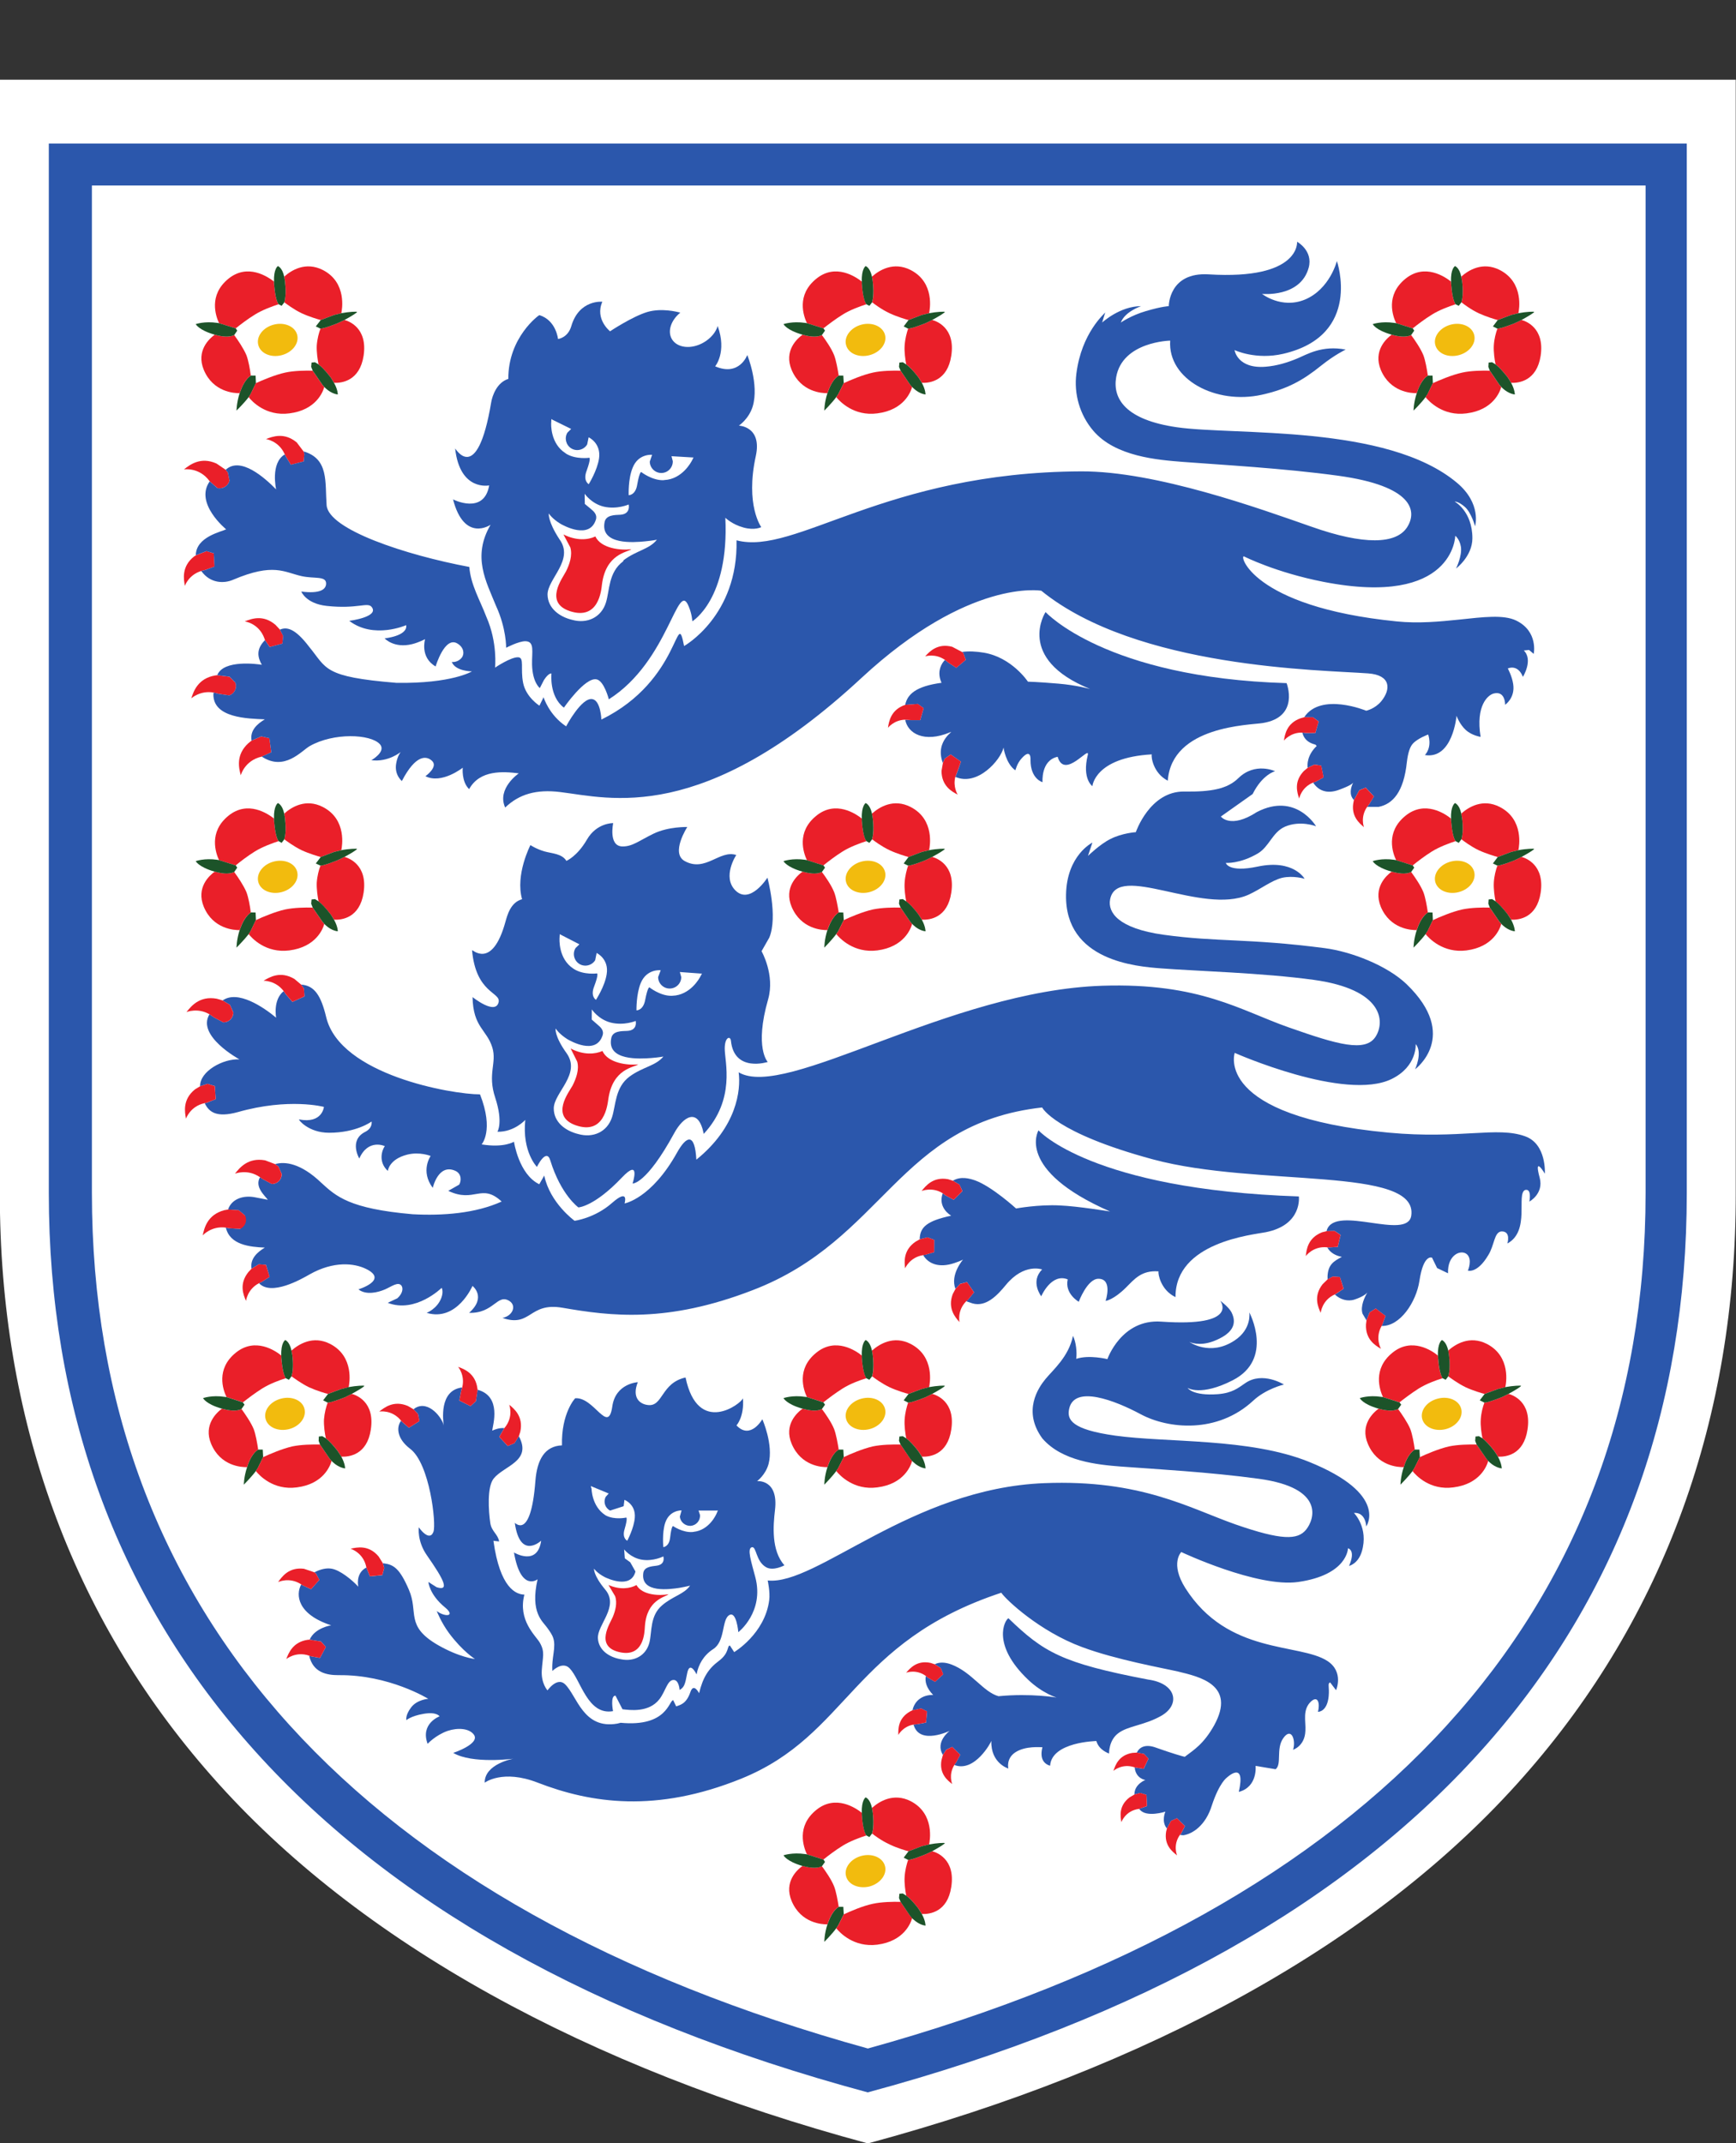 <?xml version="1.0" encoding="utf-8"?>
<!-- Generator: Adobe Illustrator 24.0.2, SVG Export Plug-In . SVG Version: 6.00 Build 0)  -->
<svg version="1.1"
	 id="svg2" inkscape:version="0.92.3 (2405546, 2018-03-11)" sodipodi:docname="England_national_football_team_crest.svg" xmlns:cc="http://creativecommons.org/ns#" xmlns:dc="http://purl.org/dc/elements/1.1/" xmlns:inkscape="http://www.inkscape.org/namespaces/inkscape" xmlns:rdf="http://www.w3.org/1999/02/22-rdf-syntax-ns#" xmlns:sodipodi="http://sodipodi.sourceforge.net/DTD/sodipodi-0.dtd" xmlns:svg="http://www.w3.org/2000/svg"
	 xmlns="http://www.w3.org/2000/svg" xmlns:xlink="http://www.w3.org/1999/xlink" x="0px" y="0px" viewBox="0 0 220 271.608"
	 enable-background="new 0 0 220 271.608" xml:space="preserve">
<rect x="0" y="0" width="220" height="271.608" fill="#333333" stroke="none"/>
<sodipodi:namedview  bordercolor="#666666" borderopacity="1" fit-margin-bottom="0" fit-margin-left="0" fit-margin-right="0" fit-margin-top="0" gridtolerance="10" guidetolerance="10" id="namedview332" inkscape:current-layer="svg2" inkscape:cx="71.430446" inkscape:cy="172.3322" inkscape:lockguides="false" inkscape:pageopacity="0" inkscape:pageshadow="2" inkscape:window-height="1017" inkscape:window-maximized="1" inkscape:window-width="1920" inkscape:window-x="-8" inkscape:window-y="-8" inkscape:zoom="1.5405185" objecttolerance="10" pagecolor="#ffffff" showgrid="false">
	</sodipodi:namedview>
<g id="layer1" transform="translate(4.139,-452.173)">
	<g id="g3009" transform="matrix(7.092,0,0,-7.092,-335.83,988.609)">
		<g>
			<defs>
				<rect id="SVGID_1_" x="-231.657" y="-117.483" width="645.29" height="360.451"/>
			</defs>
			<clipPath id="SVGID_2_">
				<use xlink:href="#SVGID_1_"  overflow="visible"/>
			</clipPath>
			<g id="g3011" clip-path="url(#SVGID_2_)">
				<g id="g3017" transform="translate(62.278,27.188)">
					<path id="path3019" inkscape:connector-curvature="0" fill="#FFFFFF" d="M0,10.152c-4.979,1.342-9.098,3.572-11.727,6.565
						c-2.51,2.846-3.789,6.401-3.784,10.414v19.896h31.019V27.131c0.006-4.013-1.272-7.568-3.783-10.414
						C9.096,13.724,4.982,11.494,0,10.152"/>
				</g>
				<g id="g3021" transform="translate(76.433,44.166)">
					<path id="path3023" inkscape:connector-curvature="0" fill="#FFFFFF" d="M0,10.152C0,2.511-4.938-2.889-14.187-5.451
						c-9.253,2.562-14.155,7.962-14.155,15.603v18.377H0V10.152z"/>
				</g>
				<g id="g3025" transform="translate(76.175,44.169)">
					<path id="path3027" inkscape:connector-curvature="0" fill="#2B57AC" d="M0,10.152C0,2.666-4.835-2.623-13.897-5.133
						c-9.065,2.51-13.866,7.799-13.866,15.285v18.004H0V10.152z M-28.533,28.906V10.15c0-3.832,1.202-7.146,3.567-9.837
						c2.479-2.824,6.201-4.919,11.066-6.23c4.868,1.311,8.592,3.406,11.072,6.23c2.365,2.691,3.564,6.005,3.564,9.837v18.756
						H-28.533z"/>
				</g>
				<g id="g3029" transform="translate(61.847,39.451)">
					<path id="path3031" inkscape:connector-curvature="0" fill="#1C5329" d="M0,10.152l-0.008,0.135H-0.09
						c-0.06-0.033-0.13-0.123-0.179-0.253l-0.023-0.062C-0.349,9.795-0.347,9.66-0.347,9.66s0.133,0.135,0.213,0.243L-0.1,9.954
						L0,10.152"/>
				</g>
				<g id="g3033" transform="translate(61.112,40.317)">
					<path id="path3035" inkscape:connector-curvature="0" fill="#EA1F29" d="M0,10.152c-0.097-0.068-0.34-0.287-0.196-0.628
						c0.168-0.399,0.543-0.42,0.639-0.417l0.022,0.061c0.05,0.13,0.12,0.219,0.18,0.253C0.626,9.539,0.599,9.69,0.563,9.787
						c-0.048,0.12-0.156,0.276-0.219,0.359C0.285,10.113,0.177,10.101,0,10.152"/>
				</g>
				<g id="g3037" transform="translate(62.252,40.861)">
					<path id="path3039" inkscape:connector-curvature="0" fill="#EA1F29" d="M0,10.152c-0.04,0.056-0.068,0.182-0.082,0.368v0.037
						c-0.104,0.084-0.468,0.334-0.815,0.05c-0.359-0.29-0.227-0.663-0.166-0.792l0.294-0.094c0.081,0.064,0.217,0.168,0.345,0.248
						C-0.292,10.052-0.116,10.118,0,10.152"/>
				</g>
				<g id="g3041" transform="translate(61.158,40.528)">
					<path id="path3043" inkscape:connector-curvature="0" fill="#1C5329" d="M0,10.152c-0.231,0.035-0.388-0.023-0.388-0.023
						s0.053-0.107,0.335-0.187l0.007-0.001C0.132,9.89,0.24,9.903,0.299,9.935l0.055,0.077l-0.028,0.041l-0.295,0.095L0,10.152"/>
				</g>
				<g id="g3045" transform="translate(62.862,39.676)">
					<path id="path3047" inkscape:connector-curvature="0" fill="#EA1F29" d="M0,10.152c-0.133,0.003-0.335,0-0.494-0.033
						c-0.184-0.042-0.412-0.14-0.521-0.192l-0.1-0.197l-0.034-0.052c0.06-0.074,0.311-0.348,0.732-0.292
						c0.482,0.06,0.602,0.392,0.623,0.473L0.174,9.897L0,10.152"/>
				</g>
				<g id="g3049" transform="translate(63.427,40.581)">
					<path id="path3051" inkscape:connector-curvature="0" fill="#EA1F29" d="M0,10.152l-0.125-0.062
						C-0.251,10.043-0.36,10-0.43,9.996c-0.025-0.076-0.054-0.18-0.062-0.3C-0.5,9.578-0.48,9.446-0.464,9.358
						c0.059-0.044,0.13-0.118,0.21-0.221l0.022-0.03l0.047-0.077c0.143-0.006,0.459,0.034,0.526,0.484
						C0.419,10.017,0.07,10.134,0,10.152"/>
				</g>
				<g id="g3053" transform="translate(63.372,40.701)">
					<path id="path3055" inkscape:connector-curvature="0" fill="#EA1F29" d="M0,10.152c0.013,0.059,0.106,0.548-0.33,0.773
						c-0.307,0.157-0.564-0.007-0.69-0.119l0.013-0.083c0.019-0.154,0.014-0.296-0.011-0.377c0.034-0.027,0.168-0.127,0.315-0.197
						c0.13-0.06,0.292-0.108,0.335-0.118l0.235,0.087L0,10.152"/>
				</g>
				<g id="g3057" transform="translate(62.365,41.272)">
					<path id="path3059" inkscape:connector-curvature="0" fill="#1C5329" d="M0,10.152l-0.014,0.083
						c-0.035,0.165-0.113,0.188-0.113,0.188s-0.077-0.046-0.068-0.278v-0.037c0.013-0.185,0.041-0.311,0.081-0.368l0.054-0.027
						l0.046,0.06l0.002,0.003C0.013,9.857,0.018,9.998,0,10.152"/>
				</g>
				<g id="g3061" transform="translate(63.427,40.581)">
					<path id="path3063" inkscape:connector-curvature="0" fill="#1C5329" d="M0,10.152c0.11,0.059,0.232,0.133,0.226,0.144
						c-0.005,0.008-0.139,0.003-0.281-0.023l-0.134-0.035l-0.234-0.087l-0.086-0.114l0.079-0.041C-0.36,10-0.251,10.043-0.125,10.09
						L0,10.152"/>
				</g>
				<g id="g3065" transform="translate(63.173,39.565)">
					<path id="path3067" inkscape:connector-curvature="0" fill="#1C5329" d="M0,10.152c-0.08,0.104-0.151,0.177-0.21,0.222
						l-0.061,0.038l-0.061-0.006l-0.007-0.077l0.028-0.066l0.173-0.255l0.032-0.038l0.026-0.024
						c0.113-0.105,0.215-0.109,0.215-0.109s0.002,0.084-0.066,0.209l-0.048,0.076L0,10.152"/>
				</g>
				<g id="g3069" transform="translate(62.584,40.315)">
					<path id="path3071" inkscape:connector-curvature="0" fill="#F2BB0E" d="M0,10.152C0.04,10-0.085,9.837-0.277,9.788
						C-0.469,9.74-0.658,9.821-0.696,9.972c-0.04,0.15,0.086,0.312,0.277,0.361C-0.227,10.384-0.04,10.303,0,10.152"/>
				</g>
				<g id="g3073" transform="translate(72.142,39.451)">
					<path id="path3075" inkscape:connector-curvature="0" fill="#1C5329" d="M0,10.152l-0.008,0.135h-0.083
						c-0.058-0.033-0.13-0.123-0.178-0.253l-0.02-0.062C-0.347,9.795-0.347,9.66-0.347,9.66s0.135,0.135,0.216,0.243l0.032,0.051
						L0,10.152"/>
				</g>
				<g id="g3077" transform="translate(71.405,40.317)">
					<path id="path3079" inkscape:connector-curvature="0" fill="#EA1F29" d="M0,10.152c-0.094-0.068-0.337-0.287-0.193-0.628
						c0.166-0.399,0.543-0.42,0.641-0.417l0.02,0.061c0.047,0.13,0.12,0.219,0.178,0.253C0.629,9.539,0.602,9.69,0.566,9.787
						c-0.05,0.12-0.158,0.276-0.219,0.359C0.289,10.113,0.18,10.101,0,10.152"/>
				</g>
				<g id="g3081" transform="translate(72.548,40.861)">
					<path id="path3083" inkscape:connector-curvature="0" fill="#EA1F29" d="M0,10.152c-0.039,0.056-0.067,0.182-0.082,0.368
						l-0.003,0.037c-0.099,0.084-0.465,0.334-0.812,0.05c-0.358-0.29-0.227-0.663-0.169-0.792l0.296-0.094
						c0.081,0.064,0.218,0.168,0.345,0.248C-0.291,10.052-0.114,10.118,0,10.152"/>
				</g>
				<g id="g3085" transform="translate(71.451,40.528)">
					<path id="path3087" inkscape:connector-curvature="0" fill="#1C5329" d="M0,10.152c-0.231,0.035-0.383-0.023-0.383-0.023
						s0.05-0.107,0.332-0.187l0.005-0.001c0.18-0.051,0.289-0.038,0.348-0.006l0.055,0.077l-0.03,0.041l-0.296,0.095L0,10.152"/>
				</g>
				<g id="g3089" transform="translate(73.156,39.676)">
					<path id="path3091" inkscape:connector-curvature="0" fill="#EA1F29" d="M0,10.152c-0.132,0.003-0.332,0-0.491-0.033
						c-0.186-0.042-0.412-0.14-0.524-0.192L-1.113,9.73l-0.033-0.052c0.058-0.074,0.308-0.348,0.729-0.292
						c0.482,0.06,0.602,0.392,0.624,0.473L0.175,9.897L0,10.152"/>
				</g>
				<g id="g3093" transform="translate(73.725,40.581)">
					<path id="path3095" inkscape:connector-curvature="0" fill="#EA1F29" d="M0,10.152l-0.127-0.062
						C-0.255,10.043-0.361,10-0.43,9.996c-0.029-0.076-0.058-0.18-0.065-0.3c-0.008-0.118,0.013-0.25,0.03-0.338
						c0.058-0.044,0.128-0.118,0.208-0.221l0.021-0.03l0.049-0.077c0.145-0.006,0.459,0.034,0.527,0.484
						C0.418,10.017,0.069,10.134,0,10.152"/>
				</g>
				<g id="g3097" transform="translate(73.668,40.701)">
					<path id="path3099" inkscape:connector-curvature="0" fill="#EA1F29" d="M0,10.152c0.015,0.059,0.106,0.548-0.329,0.773
						c-0.31,0.157-0.564-0.007-0.691-0.119l0.013-0.083c0.019-0.154,0.014-0.296-0.013-0.377c0.038-0.027,0.17-0.127,0.315-0.197
						c0.13-0.06,0.293-0.108,0.336-0.118l0.235,0.087L0,10.152"/>
				</g>
				<g id="g3101" transform="translate(72.662,41.272)">
					<path id="path3103" inkscape:connector-curvature="0" fill="#1C5329" d="M0,10.152l-0.013,0.083
						c-0.037,0.165-0.114,0.188-0.114,0.188s-0.078-0.046-0.071-0.278l0.003-0.037C-0.18,9.923-0.153,9.797-0.114,9.74l0.055-0.027
						l0.045,0.06l0.001,0.003C0.014,9.857,0.019,9.998,0,10.152"/>
				</g>
				<g id="g3105" transform="translate(73.725,40.581)">
					<path id="path3107" inkscape:connector-curvature="0" fill="#1C5329" d="M0,10.152c0.109,0.059,0.231,0.133,0.224,0.144
						c-0.004,0.008-0.139,0.003-0.28-0.023l-0.135-0.035l-0.235-0.087l-0.087-0.114l0.083-0.041C-0.361,10-0.255,10.043-0.127,10.09
						L0,10.152"/>
				</g>
				<g id="g3109" transform="translate(73.468,39.565)">
					<path id="path3111" inkscape:connector-curvature="0" fill="#1C5329" d="M0,10.152c-0.081,0.104-0.15,0.177-0.208,0.222
						l-0.063,0.038l-0.061-0.006l-0.006-0.077l0.026-0.066l0.175-0.255l0.032-0.038l0.024-0.024
						c0.115-0.105,0.218-0.109,0.218-0.109s0,0.084-0.068,0.209l-0.048,0.076L0,10.152"/>
				</g>
				<g id="g3113" transform="translate(72.88,40.315)">
					<path id="path3115" inkscape:connector-curvature="0" fill="#F2BB0E" d="M0,10.152C0.04,10-0.085,9.837-0.277,9.788
						C-0.47,9.74-0.658,9.821-0.697,9.972c-0.039,0.15,0.085,0.312,0.278,0.361C-0.226,10.384-0.039,10.303,0,10.152"/>
				</g>
				<g id="g3117" transform="translate(51.472,39.451)">
					<path id="path3119" inkscape:connector-curvature="0" fill="#1C5329" d="M0,10.152l-0.007,0.135h-0.081
						c-0.06-0.033-0.13-0.123-0.179-0.253l-0.02-0.062C-0.346,9.795-0.345,9.66-0.345,9.66s0.134,0.135,0.215,0.243l0.033,0.051
						L0,10.152"/>
				</g>
				<g id="g3121" transform="translate(50.736,40.317)">
					<path id="path3123" inkscape:connector-curvature="0" fill="#EA1F29" d="M0,10.152c-0.093-0.068-0.335-0.287-0.194-0.628
						c0.167-0.399,0.543-0.42,0.643-0.417l0.02,0.061c0.049,0.13,0.119,0.219,0.178,0.253C0.63,9.539,0.603,9.69,0.567,9.787
						c-0.049,0.12-0.158,0.276-0.218,0.359C0.289,10.113,0.181,10.101,0,10.152"/>
				</g>
				<g id="g3125" transform="translate(51.877,40.861)">
					<path id="path3127" inkscape:connector-curvature="0" fill="#EA1F29" d="M0,10.152c-0.037,0.056-0.067,0.182-0.079,0.368
						l-0.002,0.037c-0.102,0.084-0.465,0.334-0.814,0.05c-0.358-0.29-0.228-0.663-0.164-0.792l0.293-0.094
						c0.081,0.064,0.217,0.168,0.345,0.248C-0.288,10.052-0.112,10.118,0,10.152"/>
				</g>
				<g id="g3129" transform="translate(50.783,40.528)">
					<path id="path3131" inkscape:connector-curvature="0" fill="#1C5329" d="M0,10.152c-0.23,0.035-0.385-0.023-0.385-0.023
						s0.051-0.107,0.334-0.187l0.005-0.001C0.135,9.89,0.243,9.903,0.302,9.935l0.054,0.077l-0.029,0.041l-0.293,0.095L0,10.152"/>
				</g>
				<g id="g3133" transform="translate(52.488,39.676)">
					<path id="path3135" inkscape:connector-curvature="0" fill="#EA1F29" d="M0,10.152c-0.132,0.003-0.333,0-0.493-0.033
						c-0.185-0.042-0.41-0.14-0.523-0.192L-1.113,9.73l-0.033-0.052c0.058-0.074,0.309-0.348,0.731-0.292
						c0.481,0.06,0.599,0.392,0.622,0.473L0.174,9.897L0,10.152"/>
				</g>
				<g id="g3137" transform="translate(53.055,40.581)">
					<path id="path3139" inkscape:connector-curvature="0" fill="#EA1F29" d="M0,10.152l-0.125-0.062
						C-0.253,10.043-0.361,10-0.43,9.996c-0.028-0.076-0.056-0.18-0.066-0.3c-0.005-0.118,0.014-0.25,0.034-0.338
						c0.056-0.044,0.126-0.118,0.207-0.221l0.02-0.03l0.048-0.077c0.144-0.006,0.461,0.034,0.528,0.484
						C0.418,10.017,0.07,10.134,0,10.152"/>
				</g>
				<g id="g3141" transform="translate(53,40.701)">
					<path id="path3143" inkscape:connector-curvature="0" fill="#EA1F29" d="M0,10.152c0.013,0.059,0.105,0.548-0.331,0.773
						c-0.308,0.157-0.563-0.007-0.691-0.119l0.015-0.083c0.019-0.154,0.012-0.296-0.015-0.377c0.039-0.027,0.171-0.127,0.316-0.197
						c0.132-0.06,0.294-0.108,0.337-0.118l0.236,0.087L0,10.152"/>
				</g>
				<g id="g3145" transform="translate(51.993,41.272)">
					<path id="path3147" inkscape:connector-curvature="0" fill="#1C5329" d="M0,10.152l-0.015,0.083
						c-0.035,0.165-0.112,0.188-0.112,0.188s-0.079-0.046-0.07-0.278l0.001-0.037c0.014-0.185,0.042-0.311,0.08-0.368l0.055-0.027
						l0.046,0.06v0.003C0.013,9.857,0.019,9.998,0,10.152"/>
				</g>
				<g id="g3149" transform="translate(53.055,40.581)">
					<path id="path3151" inkscape:connector-curvature="0" fill="#1C5329" d="M0,10.152c0.109,0.059,0.232,0.133,0.224,0.144
						c-0.003,0.008-0.14,0.003-0.28-0.023l-0.133-0.035l-0.235-0.087l-0.087-0.114l0.081-0.041C-0.361,10-0.253,10.043-0.125,10.09
						L0,10.152"/>
				</g>
				<g id="g3153" transform="translate(52.8,39.565)">
					<path id="path3155" inkscape:connector-curvature="0" fill="#1C5329" d="M0,10.152c-0.081,0.104-0.151,0.177-0.207,0.222
						l-0.064,0.038l-0.062-0.006l-0.003-0.077l0.024-0.066l0.174-0.255l0.033-0.038l0.024-0.024
						c0.115-0.105,0.218-0.109,0.218-0.109s0,0.084-0.068,0.209L0.02,10.122L0,10.152"/>
				</g>
				<g id="g3157" transform="translate(52.21,40.315)">
					<path id="path3159" inkscape:connector-curvature="0" fill="#F2BB0E" d="M0,10.152C0.039,10-0.084,9.837-0.277,9.788
						c-0.192-0.048-0.38,0.033-0.418,0.184c-0.039,0.15,0.085,0.312,0.277,0.361C-0.227,10.384-0.037,10.303,0,10.152"/>
				</g>
				<g id="g3161" transform="translate(61.847,49.047)">
					<path id="path3163" inkscape:connector-curvature="0" fill="#1C5329" d="M0,10.152l-0.008,0.135l-0.082,0.002
						c-0.06-0.037-0.13-0.127-0.179-0.256l-0.023-0.059C-0.349,9.797-0.347,9.66-0.347,9.66s0.133,0.135,0.213,0.242L-0.1,9.951
						L0,10.152"/>
				</g>
				<g id="g3165" transform="translate(61.112,49.913)">
					<path id="path3167" inkscape:connector-curvature="0" fill="#EA1F29" d="M0,10.152c-0.097-0.068-0.34-0.285-0.196-0.63
						c0.168-0.396,0.543-0.417,0.639-0.415l0.022,0.061c0.05,0.128,0.12,0.218,0.18,0.254C0.626,9.539,0.599,9.693,0.563,9.786
						c-0.048,0.121-0.156,0.277-0.219,0.36C0.285,10.115,0.177,10.101,0,10.152"/>
				</g>
				<g id="g3169" transform="translate(62.252,50.458)">
					<path id="path3171" inkscape:connector-curvature="0" fill="#EA1F29" d="M0,10.152c-0.04,0.053-0.068,0.18-0.082,0.367v0.036
						c-0.104,0.083-0.468,0.334-0.815,0.049c-0.359-0.29-0.227-0.664-0.166-0.793l0.294-0.093c0.081,0.066,0.217,0.17,0.345,0.25
						C-0.292,10.05-0.116,10.115,0,10.152"/>
				</g>
				<g id="g3173" transform="translate(61.158,50.124)">
					<path id="path3175" inkscape:connector-curvature="0" fill="#1C5329" d="M0,10.152c-0.231,0.034-0.388-0.024-0.388-0.024
						s0.053-0.106,0.335-0.186l0.007-0.001C0.132,9.889,0.24,9.904,0.299,9.935l0.055,0.077l-0.028,0.04l-0.295,0.094L0,10.152"/>
				</g>
				<g id="g3177" transform="translate(62.862,49.27)">
					<path id="path3179" inkscape:connector-curvature="0" fill="#EA1F29" d="M0,10.152c-0.133,0.004-0.335,0-0.494-0.033
						c-0.184-0.041-0.412-0.138-0.521-0.191l-0.1-0.2l-0.034-0.049c0.06-0.073,0.311-0.345,0.732-0.292
						C0.065,9.449,0.185,9.779,0.206,9.86L0.174,9.899L0,10.152"/>
				</g>
				<g id="g3181" transform="translate(63.427,50.176)">
					<path id="path3183" inkscape:connector-curvature="0" fill="#EA1F29" d="M0,10.152l-0.125-0.061
						C-0.251,10.043-0.36,10-0.43,9.996c-0.025-0.073-0.054-0.181-0.062-0.302C-0.5,9.578-0.48,9.445-0.464,9.357
						c0.059-0.042,0.13-0.118,0.21-0.222l0.022-0.03l0.047-0.075c0.143-0.007,0.459,0.033,0.526,0.482
						C0.419,10.016,0.07,10.133,0,10.152"/>
				</g>
				<g id="g3185" transform="translate(63.372,50.296)">
					<path id="path3187" inkscape:connector-curvature="0" fill="#EA1F29" d="M0,10.152c0.013,0.06,0.106,0.548-0.33,0.772
						c-0.307,0.158-0.564-0.005-0.69-0.118l0.013-0.084c0.019-0.153,0.014-0.295-0.011-0.375c0.034-0.027,0.168-0.128,0.315-0.197
						c0.13-0.061,0.292-0.108,0.335-0.12l0.235,0.089L0,10.152"/>
				</g>
				<g id="g3189" transform="translate(62.365,50.867)">
					<path id="path3191" inkscape:connector-curvature="0" fill="#1C5329" d="M0,10.152l-0.014,0.084
						c-0.035,0.163-0.113,0.187-0.113,0.187s-0.077-0.048-0.068-0.277V10.11c0.013-0.187,0.041-0.313,0.081-0.367l0.054-0.031
						l0.046,0.06l0.002,0.004C0.013,9.856,0.018,9.999,0,10.152"/>
				</g>
				<g id="g3193" transform="translate(63.427,50.176)">
					<path id="path3195" inkscape:connector-curvature="0" fill="#1C5329" d="M0,10.152c0.11,0.058,0.232,0.133,0.226,0.143
						c-0.005,0.007-0.139,0.004-0.281-0.023l-0.134-0.033l-0.234-0.089l-0.086-0.115l0.079-0.039
						c0.07,0.004,0.179,0.047,0.305,0.095L0,10.152"/>
				</g>
				<g id="g3197" transform="translate(63.173,49.16)">
					<path id="path3199" inkscape:connector-curvature="0" fill="#1C5329" d="M0,10.152c-0.08,0.104-0.151,0.18-0.21,0.222
						l-0.061,0.04l-0.061-0.007l-0.007-0.075l0.028-0.069l0.173-0.253l0.032-0.038l0.026-0.025c0.113-0.105,0.215-0.108,0.215-0.108
						s0.002,0.083-0.066,0.207l-0.048,0.076L0,10.152"/>
				</g>
				<g id="g3201" transform="translate(62.584,49.911)">
					<path id="path3203" inkscape:connector-curvature="0" fill="#F2BB0E" d="M0,10.152C0.04,10-0.085,9.838-0.277,9.788
						S-0.658,9.82-0.696,9.969c-0.04,0.152,0.086,0.315,0.277,0.365C-0.227,10.384-0.04,10.303,0,10.152"/>
				</g>
				<g id="g3205" transform="translate(51.343,49.047)">
					<path id="path3207" inkscape:connector-curvature="0" fill="#1C5329" d="M0,10.152l-0.006,0.135l-0.085,0.002
						c-0.056-0.037-0.129-0.127-0.177-0.256l-0.023-0.059C-0.347,9.797-0.347,9.66-0.347,9.66s0.135,0.135,0.218,0.242l0.032,0.049
						L0,10.152"/>
				</g>
				<g id="g3209" transform="translate(50.607,49.913)">
					<path id="path3211" inkscape:connector-curvature="0" fill="#EA1F29" d="M0,10.152c-0.095-0.068-0.338-0.285-0.195-0.63
						c0.166-0.396,0.545-0.417,0.64-0.415l0.023,0.061c0.047,0.128,0.121,0.218,0.176,0.254C0.63,9.539,0.602,9.693,0.566,9.786
						c-0.051,0.121-0.157,0.277-0.219,0.36C0.288,10.115,0.18,10.101,0,10.152"/>
				</g>
				<g id="g3213" transform="translate(51.748,50.458)">
					<path id="path3215" inkscape:connector-curvature="0" fill="#EA1F29" d="M0,10.152c-0.04,0.053-0.066,0.18-0.082,0.367v0.036
						c-0.104,0.083-0.468,0.334-0.816,0.049c-0.356-0.29-0.226-0.664-0.166-0.793l0.297-0.093c0.079,0.066,0.215,0.17,0.344,0.25
						C-0.29,10.05-0.113,10.115,0,10.152"/>
				</g>
				<g id="g3217" transform="translate(50.653,50.124)">
					<path id="path3219" inkscape:connector-curvature="0" fill="#1C5329" d="M0,10.152c-0.23,0.034-0.386-0.024-0.386-0.024
						s0.054-0.106,0.334-0.186l0.006-0.001c0.18-0.052,0.288-0.037,0.348-0.006l0.054,0.077l-0.027,0.04l-0.298,0.094L0,10.152"/>
				</g>
				<g id="g3221" transform="translate(52.357,49.27)">
					<path id="path3223" inkscape:connector-curvature="0" fill="#EA1F29" d="M0,10.152c-0.131,0.004-0.333,0-0.491-0.033
						c-0.184-0.041-0.413-0.138-0.524-0.191l-0.097-0.2l-0.032-0.049c0.057-0.073,0.306-0.345,0.727-0.292
						C0.065,9.449,0.186,9.779,0.207,9.86L0.175,9.899L0,10.152"/>
				</g>
				<g id="g3225" transform="translate(52.925,50.176)">
					<path id="path3227" inkscape:connector-curvature="0" fill="#EA1F29" d="M0,10.152l-0.127-0.061
						C-0.253,10.043-0.36,10-0.429,9.996c-0.028-0.073-0.057-0.181-0.066-0.302C-0.5,9.578-0.48,9.445-0.463,9.357
						c0.057-0.042,0.126-0.118,0.208-0.222l0.021-0.03l0.048-0.075c0.142-0.007,0.459,0.033,0.528,0.482
						C0.418,10.016,0.07,10.133,0,10.152"/>
				</g>
				<g id="g3229" transform="translate(52.869,50.296)">
					<path id="path3231" inkscape:connector-curvature="0" fill="#EA1F29" d="M0,10.152c0.012,0.06,0.105,0.548-0.33,0.772
						c-0.309,0.158-0.564-0.005-0.69-0.118l0.013-0.084c0.018-0.153,0.014-0.295-0.013-0.375c0.037-0.027,0.17-0.128,0.314-0.197
						c0.132-0.061,0.295-0.108,0.338-0.12l0.235,0.089L0,10.152"/>
				</g>
				<g id="g3233" transform="translate(51.862,50.867)">
					<path id="path3235" inkscape:connector-curvature="0" fill="#1C5329" d="M0,10.152l-0.014,0.084
						c-0.035,0.163-0.113,0.187-0.113,0.187s-0.077-0.048-0.069-0.277V10.11c0.016-0.187,0.042-0.313,0.082-0.367l0.054-0.031
						l0.046,0.06l0.001,0.004C0.015,9.856,0.017,9.999,0,10.152"/>
				</g>
				<g id="g3237" transform="translate(52.925,50.176)">
					<path id="path3239" inkscape:connector-curvature="0" fill="#1C5329" d="M0,10.152c0.11,0.058,0.232,0.133,0.224,0.143
						c-0.004,0.007-0.138,0.004-0.28-0.023l-0.133-0.033l-0.235-0.089l-0.088-0.115l0.083-0.039C-0.36,10-0.253,10.043-0.127,10.091
						L0,10.152"/>
				</g>
				<g id="g3241" transform="translate(52.67,49.16)">
					<path id="path3243" inkscape:connector-curvature="0" fill="#1C5329" d="M0,10.152c-0.081,0.104-0.151,0.18-0.208,0.222
						l-0.064,0.04l-0.061-0.007l-0.007-0.075l0.027-0.069l0.175-0.253l0.032-0.038l0.025-0.025c0.114-0.105,0.217-0.108,0.217-0.108
						s0.002,0.083-0.068,0.207l-0.047,0.076L0,10.152"/>
				</g>
				<g id="g3245" transform="translate(52.08,49.911)">
					<path id="path3247" inkscape:connector-curvature="0" fill="#F2BB0E" d="M0,10.152C0.039,10-0.085,9.838-0.277,9.788
						s-0.38,0.032-0.418,0.181c-0.039,0.152,0.083,0.315,0.277,0.365C-0.227,10.384-0.038,10.303,0,10.152"/>
				</g>
				<g id="g3249" transform="translate(72.374,49.047)">
					<path id="path3251" inkscape:connector-curvature="0" fill="#1C5329" d="M0,10.152l-0.006,0.135l-0.083,0.002
						c-0.058-0.037-0.13-0.127-0.178-0.256l-0.021-0.059C-0.346,9.797-0.345,9.66-0.345,9.66S-0.21,9.795-0.13,9.902l0.034,0.049
						L0,10.152"/>
				</g>
				<g id="g3253" transform="translate(71.638,49.913)">
					<path id="path3255" inkscape:connector-curvature="0" fill="#EA1F29" d="M0,10.152c-0.094-0.068-0.335-0.285-0.194-0.63
						c0.167-0.396,0.544-0.417,0.641-0.415l0.022,0.061c0.047,0.128,0.119,0.218,0.177,0.254c-0.017,0.117-0.044,0.271-0.08,0.364
						c-0.049,0.121-0.157,0.277-0.219,0.36C0.29,10.115,0.181,10.101,0,10.152"/>
				</g>
				<g id="g3257" transform="translate(72.78,50.458)">
					<path id="path3259" inkscape:connector-curvature="0" fill="#EA1F29" d="M0,10.152c-0.039,0.053-0.065,0.18-0.08,0.367
						l-0.002,0.036c-0.101,0.083-0.466,0.334-0.815,0.049c-0.358-0.29-0.228-0.664-0.165-0.793l0.296-0.093
						c0.079,0.066,0.216,0.17,0.344,0.25C-0.289,10.05-0.113,10.115,0,10.152"/>
				</g>
				<g id="g3261" transform="translate(71.684,50.124)">
					<path id="path3263" inkscape:connector-curvature="0" fill="#1C5329" d="M0,10.152c-0.229,0.034-0.385-0.024-0.385-0.024
						s0.051-0.106,0.334-0.186l0.005-0.001c0.181-0.052,0.29-0.037,0.348-0.006l0.055,0.077l-0.027,0.04l-0.296,0.094L0,10.152"/>
				</g>
				<g id="g3265" transform="translate(73.391,49.27)">
					<path id="path3267" inkscape:connector-curvature="0" fill="#EA1F29" d="M0,10.152c-0.132,0.004-0.336,0-0.492-0.033
						c-0.185-0.041-0.413-0.138-0.525-0.191l-0.098-0.2l-0.033-0.049c0.06-0.073,0.311-0.345,0.731-0.292
						c0.481,0.062,0.6,0.392,0.622,0.473L0.173,9.899L0,10.152"/>
				</g>
				<g id="g3269" transform="translate(73.958,50.176)">
					<path id="path3271" inkscape:connector-curvature="0" fill="#EA1F29" d="M0,10.152l-0.126-0.061
						C-0.252,10.043-0.362,10-0.431,9.996c-0.027-0.073-0.057-0.181-0.064-0.302c-0.006-0.116,0.013-0.249,0.031-0.337
						c0.058-0.042,0.126-0.118,0.209-0.222l0.022-0.03l0.047-0.075c0.142-0.007,0.459,0.033,0.528,0.482
						C0.417,10.016,0.069,10.133,0,10.152"/>
				</g>
				<g id="g3273" transform="translate(73.902,50.296)">
					<path id="path3275" inkscape:connector-curvature="0" fill="#EA1F29" d="M0,10.152c0.013,0.06,0.103,0.548-0.332,0.772
						c-0.306,0.158-0.562-0.005-0.689-0.118l0.015-0.084c0.019-0.153,0.014-0.295-0.012-0.375c0.035-0.027,0.166-0.128,0.312-0.197
						c0.133-0.061,0.293-0.108,0.337-0.12l0.236,0.089L0,10.152"/>
				</g>
				<g id="g3277" transform="translate(72.896,50.867)">
					<path id="path3279" inkscape:connector-curvature="0" fill="#1C5329" d="M0,10.152l-0.015,0.084
						c-0.034,0.163-0.112,0.187-0.112,0.187s-0.08-0.048-0.07-0.277l0.001-0.036c0.014-0.187,0.041-0.313,0.08-0.367l0.056-0.031
						l0.045,0.06l0.003,0.004C0.014,9.856,0.019,9.999,0,10.152"/>
				</g>
				<g id="g3281" transform="translate(73.958,50.176)">
					<path id="path3283" inkscape:connector-curvature="0" fill="#1C5329" d="M0,10.152c0.109,0.058,0.231,0.133,0.226,0.143
						c-0.005,0.007-0.142,0.004-0.282-0.023l-0.133-0.033l-0.236-0.089l-0.086-0.115l0.08-0.039
						c0.069,0.004,0.179,0.047,0.305,0.095L0,10.152"/>
				</g>
				<g id="g3285" transform="translate(73.703,49.16)">
					<path id="path3287" inkscape:connector-curvature="0" fill="#1C5329" d="M0,10.152c-0.082,0.104-0.152,0.18-0.208,0.222
						l-0.063,0.04l-0.062-0.007l-0.005-0.075l0.026-0.069l0.173-0.253l0.033-0.038l0.024-0.025c0.115-0.105,0.218-0.108,0.218-0.108
						s0,0.083-0.067,0.207l-0.048,0.076L0,10.152"/>
				</g>
				<g id="g3289" transform="translate(73.112,49.911)">
					<path id="path3291" inkscape:connector-curvature="0" fill="#F2BB0E" d="M0,10.152C0.04,10-0.084,9.838-0.276,9.788
						c-0.193-0.05-0.379,0.032-0.419,0.181c-0.039,0.152,0.086,0.315,0.278,0.365C-0.224,10.384-0.039,10.303,0,10.152"/>
				</g>
				<g id="g3293" transform="translate(61.847,58.641)">
					<path id="path3295" inkscape:connector-curvature="0" fill="#1C5329" d="M0,10.152l-0.008,0.135l-0.082,0.001
						c-0.06-0.034-0.13-0.124-0.179-0.254l-0.023-0.06c-0.057-0.177-0.055-0.312-0.055-0.312s0.133,0.132,0.213,0.241L-0.1,9.952
						L0,10.152"/>
				</g>
				<g id="g3297" transform="translate(61.112,59.507)">
					<path id="path3299" inkscape:connector-curvature="0" fill="#EA1F29" d="M0,10.152c-0.097-0.068-0.34-0.286-0.196-0.63
						c0.168-0.396,0.543-0.417,0.639-0.415l0.022,0.061c0.05,0.129,0.12,0.22,0.18,0.253c-0.019,0.118-0.046,0.27-0.082,0.365
						c-0.048,0.121-0.156,0.277-0.219,0.36C0.285,10.115,0.177,10.101,0,10.152"/>
				</g>
				<g id="g3301" transform="translate(62.252,60.051)">
					<path id="path3303" inkscape:connector-curvature="0" fill="#EA1F29" d="M0,10.152c-0.04,0.055-0.068,0.182-0.082,0.368v0.037
						c-0.104,0.082-0.468,0.334-0.815,0.05c-0.359-0.291-0.227-0.664-0.166-0.793l0.294-0.093c0.081,0.064,0.217,0.168,0.345,0.247
						C-0.292,10.051-0.116,10.115,0,10.152"/>
				</g>
				<g id="g3305" transform="translate(61.158,59.718)">
					<path id="path3307" inkscape:connector-curvature="0" fill="#1C5329" d="M0,10.152c-0.231,0.034-0.388-0.022-0.388-0.022
						s0.053-0.107,0.335-0.187l0.007-0.002C0.132,9.89,0.24,9.904,0.299,9.935l0.055,0.079l-0.028,0.04l-0.295,0.093L0,10.152"/>
				</g>
				<g id="g3309" transform="translate(62.862,58.864)">
					<path id="path3311" inkscape:connector-curvature="0" fill="#EA1F29" d="M0,10.152c-0.133,0.003-0.335,0.001-0.494-0.034
						c-0.184-0.04-0.412-0.138-0.521-0.189l-0.1-0.2l-0.034-0.05c0.06-0.073,0.311-0.345,0.732-0.29
						c0.482,0.06,0.602,0.391,0.623,0.472L0.174,9.898L0,10.152"/>
				</g>
				<g id="g3313" transform="translate(63.427,59.77)">
					<path id="path3315" inkscape:connector-curvature="0" fill="#EA1F29" d="M0,10.152l-0.125-0.06
						c-0.126-0.048-0.235-0.089-0.305-0.095c-0.025-0.074-0.054-0.181-0.062-0.301C-0.5,9.578-0.48,9.446-0.464,9.359
						c0.059-0.044,0.13-0.118,0.21-0.222l0.022-0.03l0.047-0.078c0.143-0.006,0.459,0.036,0.526,0.484
						C0.419,10.017,0.07,10.134,0,10.152"/>
				</g>
				<g id="g3317" transform="translate(63.372,59.891)">
					<path id="path3319" inkscape:connector-curvature="0" fill="#EA1F29" d="M0,10.152c0.013,0.059,0.106,0.548-0.33,0.772
						c-0.307,0.156-0.564-0.005-0.69-0.118l0.013-0.084c0.019-0.152,0.014-0.295-0.011-0.375c0.034-0.027,0.168-0.129,0.315-0.197
						c0.13-0.061,0.292-0.109,0.335-0.12l0.235,0.089L0,10.152"/>
				</g>
				<g id="g3321" transform="translate(62.365,60.462)">
					<path id="path3323" inkscape:connector-curvature="0" fill="#1C5329" d="M0,10.152l-0.014,0.083
						c-0.035,0.164-0.113,0.188-0.113,0.188s-0.077-0.047-0.068-0.277V10.11c0.013-0.187,0.041-0.314,0.081-0.369l0.054-0.028
						l0.046,0.059l0.002,0.004C0.013,9.855,0.018,9.999,0,10.152"/>
				</g>
				<g id="g3325" transform="translate(63.427,59.77)">
					<path id="path3327" inkscape:connector-curvature="0" fill="#1C5329" d="M0,10.152c0.11,0.059,0.232,0.133,0.226,0.144
						c-0.005,0.008-0.139,0.004-0.281-0.023l-0.134-0.033l-0.234-0.089l-0.086-0.114l0.079-0.04c0.07,0.006,0.179,0.047,0.305,0.095
						L0,10.152"/>
				</g>
				<g id="g3329" transform="translate(63.173,58.755)">
					<path id="path3331" inkscape:connector-curvature="0" fill="#1C5329" d="M0,10.152c-0.08,0.103-0.151,0.178-0.21,0.221
						l-0.061,0.039l-0.061-0.006l-0.007-0.076l0.028-0.068l0.173-0.254l0.032-0.037l0.026-0.025c0.113-0.105,0.215-0.11,0.215-0.11
						s0.002,0.085-0.066,0.208l-0.048,0.078L0,10.152"/>
				</g>
				<g id="g3333" transform="translate(62.584,59.504)">
					<path id="path3335" inkscape:connector-curvature="0" fill="#F2BB0E" d="M0,10.152c0.04-0.151-0.085-0.313-0.277-0.363
						c-0.192-0.05-0.381,0.031-0.419,0.183c-0.04,0.15,0.086,0.313,0.277,0.363C-0.227,10.385-0.04,10.302,0,10.152"/>
				</g>
				<g id="g3337" transform="translate(51.343,58.641)">
					<path id="path3339" inkscape:connector-curvature="0" fill="#1C5329" d="M0,10.152l-0.006,0.135l-0.085,0.001
						c-0.056-0.034-0.129-0.124-0.177-0.254l-0.023-0.06c-0.056-0.177-0.056-0.312-0.056-0.312s0.135,0.132,0.218,0.241l0.032,0.049
						L0,10.152"/>
				</g>
				<g id="g3341" transform="translate(50.607,59.507)">
					<path id="path3343" inkscape:connector-curvature="0" fill="#EA1F29" d="M0,10.152c-0.095-0.068-0.338-0.286-0.195-0.63
						c0.166-0.396,0.545-0.417,0.64-0.415l0.023,0.061c0.047,0.129,0.121,0.22,0.176,0.253C0.63,9.539,0.602,9.691,0.566,9.786
						c-0.051,0.121-0.157,0.277-0.219,0.36C0.288,10.115,0.18,10.101,0,10.152"/>
				</g>
				<g id="g3345" transform="translate(51.748,60.051)">
					<path id="path3347" inkscape:connector-curvature="0" fill="#EA1F29" d="M0,10.152c-0.04,0.055-0.066,0.182-0.082,0.368v0.037
						c-0.104,0.082-0.468,0.334-0.816,0.05c-0.356-0.291-0.226-0.664-0.166-0.793l0.297-0.093c0.079,0.064,0.215,0.168,0.344,0.247
						C-0.29,10.051-0.113,10.115,0,10.152"/>
				</g>
				<g id="g3349" transform="translate(50.653,59.718)">
					<path id="path3351" inkscape:connector-curvature="0" fill="#1C5329" d="M0,10.152c-0.23,0.034-0.386-0.022-0.386-0.022
						s0.054-0.107,0.334-0.187l0.006-0.002c0.18-0.051,0.288-0.037,0.348-0.006l0.054,0.079l-0.027,0.04l-0.298,0.093L0,10.152"/>
				</g>
				<g id="g3353" transform="translate(52.357,58.864)">
					<path id="path3355" inkscape:connector-curvature="0" fill="#EA1F29" d="M0,10.152c-0.131,0.003-0.333,0.001-0.491-0.034
						c-0.184-0.04-0.413-0.138-0.524-0.189l-0.097-0.2l-0.032-0.05c0.057-0.073,0.306-0.345,0.727-0.29
						c0.482,0.06,0.603,0.391,0.624,0.472L0.175,9.898L0,10.152"/>
				</g>
				<g id="g3357" transform="translate(52.925,59.77)">
					<path id="path3359" inkscape:connector-curvature="0" fill="#EA1F29" d="M0,10.152l-0.127-0.06
						c-0.126-0.048-0.233-0.089-0.302-0.095c-0.028-0.074-0.057-0.181-0.066-0.301C-0.5,9.578-0.48,9.446-0.463,9.359
						c0.057-0.044,0.126-0.118,0.208-0.222l0.021-0.03l0.048-0.078c0.142-0.006,0.459,0.036,0.528,0.484
						C0.418,10.017,0.07,10.134,0,10.152"/>
				</g>
				<g id="g3361" transform="translate(52.869,59.891)">
					<path id="path3363" inkscape:connector-curvature="0" fill="#EA1F29" d="M0,10.152c0.012,0.059,0.105,0.548-0.33,0.772
						c-0.309,0.156-0.564-0.005-0.69-0.118l0.013-0.084c0.018-0.152,0.014-0.295-0.013-0.375c0.037-0.027,0.17-0.129,0.314-0.197
						c0.132-0.061,0.295-0.109,0.338-0.12l0.235,0.089L0,10.152"/>
				</g>
				<g id="g3365" transform="translate(51.862,60.462)">
					<path id="path3367" inkscape:connector-curvature="0" fill="#1C5329" d="M0,10.152l-0.014,0.083
						c-0.035,0.164-0.113,0.188-0.113,0.188s-0.077-0.047-0.069-0.277V10.11c0.016-0.187,0.042-0.314,0.082-0.369l0.054-0.028
						l0.046,0.059l0.001,0.004C0.015,9.855,0.017,9.999,0,10.152"/>
				</g>
				<g id="g3369" transform="translate(52.925,59.77)">
					<path id="path3371" inkscape:connector-curvature="0" fill="#1C5329" d="M0,10.152c0.11,0.059,0.232,0.133,0.224,0.144
						c-0.004,0.008-0.138,0.004-0.28-0.023l-0.133-0.033l-0.235-0.089l-0.088-0.114l0.083-0.04c0.069,0.006,0.176,0.047,0.302,0.095
						L0,10.152"/>
				</g>
				<g id="g3373" transform="translate(52.67,58.755)">
					<path id="path3375" inkscape:connector-curvature="0" fill="#1C5329" d="M0,10.152c-0.081,0.103-0.151,0.178-0.208,0.221
						l-0.064,0.039l-0.061-0.006L-0.34,10.33l0.027-0.068l0.175-0.254l0.032-0.037l0.025-0.025c0.114-0.105,0.217-0.11,0.217-0.11
						s0.002,0.085-0.068,0.208l-0.047,0.078L0,10.152"/>
				</g>
				<g id="g3377" transform="translate(52.08,59.504)">
					<path id="path3379" inkscape:connector-curvature="0" fill="#F2BB0E" d="M0,10.152c0.039-0.151-0.085-0.313-0.277-0.363
						c-0.192-0.05-0.38,0.031-0.418,0.183c-0.039,0.15,0.083,0.313,0.277,0.363C-0.227,10.385-0.038,10.302,0,10.152"/>
				</g>
				<g id="g3381" transform="translate(72.374,58.641)">
					<path id="path3383" inkscape:connector-curvature="0" fill="#1C5329" d="M0,10.152l-0.006,0.135l-0.083,0.001
						c-0.058-0.034-0.13-0.124-0.178-0.254l-0.021-0.06c-0.058-0.177-0.057-0.312-0.057-0.312S-0.21,9.794-0.13,9.903l0.034,0.049
						L0,10.152"/>
				</g>
				<g id="g3385" transform="translate(71.638,59.507)">
					<path id="path3387" inkscape:connector-curvature="0" fill="#EA1F29" d="M0,10.152c-0.094-0.068-0.335-0.286-0.194-0.63
						c0.167-0.396,0.544-0.417,0.641-0.415l0.022,0.061c0.047,0.129,0.119,0.22,0.177,0.253c-0.017,0.118-0.044,0.27-0.08,0.365
						c-0.049,0.121-0.157,0.277-0.219,0.36C0.29,10.115,0.181,10.101,0,10.152"/>
				</g>
				<g id="g3389" transform="translate(72.78,60.051)">
					<path id="path3391" inkscape:connector-curvature="0" fill="#EA1F29" d="M0,10.152c-0.039,0.055-0.065,0.182-0.08,0.368
						l-0.002,0.037c-0.101,0.082-0.466,0.334-0.815,0.05c-0.358-0.291-0.228-0.664-0.165-0.793l0.296-0.093
						c0.079,0.064,0.216,0.168,0.344,0.247C-0.289,10.051-0.113,10.115,0,10.152"/>
				</g>
				<g id="g3393" transform="translate(71.684,59.718)">
					<path id="path3395" inkscape:connector-curvature="0" fill="#1C5329" d="M0,10.152c-0.229,0.034-0.385-0.022-0.385-0.022
						s0.051-0.107,0.334-0.187l0.005-0.002c0.181-0.051,0.29-0.037,0.348-0.006l0.055,0.079l-0.027,0.04l-0.296,0.093L0,10.152"/>
				</g>
				<g id="g3397" transform="translate(73.391,58.864)">
					<path id="path3399" inkscape:connector-curvature="0" fill="#EA1F29" d="M0,10.152c-0.132,0.003-0.336,0.001-0.492-0.034
						c-0.185-0.04-0.413-0.138-0.525-0.189l-0.098-0.2l-0.033-0.05c0.06-0.073,0.311-0.345,0.731-0.29
						c0.481,0.06,0.6,0.391,0.622,0.472L0.173,9.898L0,10.152"/>
				</g>
				<g id="g3401" transform="translate(73.958,59.77)">
					<path id="path3403" inkscape:connector-curvature="0" fill="#EA1F29" d="M0,10.152l-0.126-0.06
						c-0.126-0.048-0.236-0.089-0.305-0.095c-0.027-0.074-0.057-0.181-0.064-0.301c-0.006-0.118,0.013-0.25,0.031-0.337
						c0.058-0.044,0.126-0.118,0.209-0.222l0.022-0.03l0.047-0.078c0.142-0.006,0.459,0.036,0.528,0.484
						C0.417,10.017,0.069,10.134,0,10.152"/>
				</g>
				<g id="g3405" transform="translate(73.902,59.891)">
					<path id="path3407" inkscape:connector-curvature="0" fill="#EA1F29" d="M0,10.152c0.013,0.059,0.103,0.548-0.332,0.772
						c-0.306,0.156-0.562-0.005-0.689-0.118l0.015-0.084c0.019-0.152,0.014-0.295-0.012-0.375c0.035-0.027,0.166-0.129,0.312-0.197
						c0.133-0.061,0.293-0.109,0.337-0.12l0.236,0.089L0,10.152"/>
				</g>
				<g id="g3409" transform="translate(72.896,60.462)">
					<path id="path3411" inkscape:connector-curvature="0" fill="#1C5329" d="M0,10.152l-0.015,0.083
						c-0.034,0.164-0.112,0.188-0.112,0.188s-0.08-0.047-0.07-0.277l0.001-0.036c0.014-0.187,0.041-0.314,0.08-0.369l0.056-0.028
						l0.045,0.059l0.003,0.004C0.014,9.855,0.019,9.999,0,10.152"/>
				</g>
				<g id="g3413" transform="translate(73.958,59.77)">
					<path id="path3415" inkscape:connector-curvature="0" fill="#1C5329" d="M0,10.152c0.109,0.059,0.231,0.133,0.226,0.144
						c-0.005,0.008-0.142,0.004-0.282-0.023l-0.133-0.033l-0.236-0.089l-0.086-0.114l0.08-0.04c0.069,0.006,0.179,0.047,0.305,0.095
						L0,10.152"/>
				</g>
				<g id="g3417" transform="translate(73.703,58.755)">
					<path id="path3419" inkscape:connector-curvature="0" fill="#1C5329" d="M0,10.152c-0.082,0.103-0.152,0.178-0.208,0.221
						l-0.063,0.039l-0.062-0.006l-0.005-0.076l0.026-0.068l0.173-0.254l0.033-0.037l0.024-0.025c0.115-0.105,0.218-0.11,0.218-0.11
						s0,0.085-0.067,0.208l-0.048,0.078L0,10.152"/>
				</g>
				<g id="g3421" transform="translate(73.112,59.504)">
					<path id="path3423" inkscape:connector-curvature="0" fill="#F2BB0E" d="M0,10.152c0.04-0.151-0.084-0.313-0.276-0.363
						c-0.193-0.05-0.379,0.031-0.419,0.183c-0.039,0.15,0.086,0.313,0.278,0.363C-0.224,10.385-0.039,10.302,0,10.152"/>
				</g>
				<g id="g3425" transform="translate(61.847,31.281)">
					<path id="path3427" inkscape:connector-curvature="0" fill="#1C5329" d="M0,10.152l-0.008,0.135H-0.09
						c-0.06-0.035-0.13-0.123-0.179-0.255l-0.023-0.06c-0.057-0.176-0.055-0.311-0.055-0.311s0.133,0.132,0.213,0.242l0.034,0.05
						L0,10.152"/>
				</g>
				<g id="g3429" transform="translate(61.112,32.147)">
					<path id="path3431" inkscape:connector-curvature="0" fill="#EA1F29" d="M0,10.152c-0.097-0.068-0.34-0.284-0.196-0.629
						c0.168-0.397,0.543-0.417,0.639-0.416l0.022,0.06c0.05,0.132,0.12,0.22,0.18,0.254C0.626,9.538,0.599,9.692,0.563,9.785
						c-0.048,0.122-0.156,0.277-0.219,0.362C0.285,10.115,0.177,10.102,0,10.152"/>
				</g>
				<g id="g3433" transform="translate(62.252,32.691)">
					<path id="path3435" inkscape:connector-curvature="0" fill="#EA1F29" d="M0,10.152c-0.04,0.056-0.068,0.182-0.082,0.369v0.035
						c-0.104,0.084-0.468,0.334-0.815,0.051c-0.359-0.292-0.227-0.662-0.166-0.793l0.294-0.093c0.081,0.066,0.217,0.169,0.345,0.248
						C-0.292,10.05-0.116,10.116,0,10.152"/>
				</g>
				<g id="g3437" transform="translate(61.158,32.358)">
					<path id="path3439" inkscape:connector-curvature="0" fill="#1C5329" d="M0,10.152c-0.231,0.034-0.388-0.022-0.388-0.022
						s0.053-0.107,0.335-0.189l0.007-0.001C0.132,9.89,0.24,9.904,0.299,9.935l0.055,0.077l-0.028,0.042l-0.295,0.093L0,10.152"/>
				</g>
				<g id="g3441" transform="translate(62.862,31.504)">
					<path id="path3443" inkscape:connector-curvature="0" fill="#EA1F29" d="M0,10.152c-0.133,0.004-0.335,0-0.494-0.034
						C-0.678,10.08-0.906,9.98-1.015,9.929l-0.1-0.2L-1.149,9.68c0.06-0.074,0.311-0.346,0.732-0.293
						C0.065,9.449,0.185,9.78,0.206,9.86L0.174,9.899L0,10.152"/>
				</g>
				<g id="g3445" transform="translate(63.427,32.409)">
					<path id="path3447" inkscape:connector-curvature="0" fill="#EA1F29" d="M0,10.152l-0.125-0.058
						c-0.126-0.05-0.235-0.092-0.305-0.097c-0.025-0.075-0.054-0.18-0.062-0.301C-0.5,9.578-0.48,9.447-0.464,9.359
						c0.059-0.043,0.13-0.118,0.21-0.221l0.022-0.031l0.047-0.077c0.143-0.005,0.459,0.035,0.526,0.484
						C0.419,10.017,0.07,10.134,0,10.152"/>
				</g>
				<g id="g3449" transform="translate(63.372,32.53)">
					<path id="path3451" inkscape:connector-curvature="0" fill="#EA1F29" d="M0,10.152c0.013,0.059,0.106,0.549-0.33,0.774
						c-0.307,0.155-0.564-0.007-0.69-0.121l0.013-0.083c0.019-0.153,0.014-0.295-0.011-0.375c0.034-0.029,0.168-0.129,0.315-0.196
						c0.13-0.063,0.292-0.11,0.335-0.121l0.235,0.089L0,10.152"/>
				</g>
				<g id="g3453" transform="translate(62.365,33.101)">
					<path id="path3455" inkscape:connector-curvature="0" fill="#1C5329" d="M0,10.152l-0.014,0.082
						c-0.035,0.165-0.113,0.188-0.113,0.188s-0.077-0.046-0.068-0.276v-0.035c0.013-0.187,0.041-0.314,0.081-0.369l0.054-0.029
						l0.046,0.061l0.002,0.002C0.013,9.857,0.018,9.998,0,10.152"/>
				</g>
				<g id="g3457" transform="translate(63.427,32.409)">
					<path id="path3459" inkscape:connector-curvature="0" fill="#1C5329" d="M0,10.152c0.11,0.06,0.232,0.135,0.226,0.145
						c-0.005,0.008-0.139,0.003-0.281-0.024l-0.134-0.033l-0.234-0.089l-0.086-0.114l0.079-0.04c0.07,0.005,0.179,0.047,0.305,0.097
						L0,10.152"/>
				</g>
				<g id="g3461" transform="translate(63.173,31.395)">
					<path id="path3463" inkscape:connector-curvature="0" fill="#1C5329" d="M0,10.152c-0.08,0.103-0.151,0.178-0.21,0.221
						l-0.061,0.038l-0.061-0.005l-0.007-0.076l0.028-0.069l0.173-0.253l0.032-0.039l0.026-0.023
						c0.113-0.104,0.215-0.109,0.215-0.109s0.002,0.084-0.066,0.207l-0.048,0.077L0,10.152"/>
				</g>
				<g id="g3465" transform="translate(62.584,32.144)">
					<path id="path3467" inkscape:connector-curvature="0" fill="#F2BB0E" d="M0,10.152c0.04-0.15-0.085-0.313-0.277-0.365
						C-0.469,9.74-0.658,9.82-0.696,9.971c-0.04,0.151,0.086,0.314,0.277,0.363C-0.227,10.384-0.04,10.303,0,10.152"/>
				</g>
				<g id="g3469" transform="translate(71.183,38.212)">
					<path id="path3471" inkscape:connector-curvature="0" fill="#2B57AC" d="M0,10.152c0,0,0.41,0.577-1.026,1.156
						c-1.063,0.428-2.527,0.338-3.459,0.467c-0.78,0.109-0.867,0.285-0.823,0.48c0.093,0.431,0.822,0.147,1.277-0.097
						c0.493-0.265,1.371-0.352,2.011,0.241c0.228,0.214,0.549,0.289,0.549,0.289s-0.379,0.24-0.689,0.026
						c-0.128-0.087-0.23-0.177-0.49-0.198c-0.457-0.034-0.542,0.112-0.542,0.112s0.233-0.157,0.806,0.136
						c0.744,0.38,0.297,1.213,0.297,1.213s0.049-0.298-0.265-0.503c-0.438-0.289-0.806-0.025-0.806-0.025s0.17-0.085,0.43,0.013
						c0.326,0.126,0.433,0.295,0.323,0.516c-0.048,0.094-0.201,0.207-0.201,0.207s0.358-0.472-1.055-0.373
						c-0.714,0.05-0.962-0.67-0.962-0.67s-0.327,0.082-0.557,0.005c0.015,0.11-0.001,0.298-0.058,0.411
						c-0.075-0.373-0.36-0.611-0.49-0.77c-0.131-0.159-0.414-0.574-0.058-1.062c0.352-0.411,0.993-0.471,1.398-0.503
						c0.602-0.045,1.598-0.099,2.477-0.22c1.189-0.164,0.983-0.734,0.837-0.91c-0.15-0.183-0.434-0.192-1.261,0.096
						c-0.825,0.29-1.688,0.805-3.414,0.737c-2.38-0.092-4.073-1.833-4.944-1.739c0,0,0.046-0.209,0.027-0.351
						c-0.077-0.603-0.626-0.929-0.626-0.929l-0.077,0.118c-0.056-0.008-0.004-0.132-0.199-0.277
						c-0.187-0.14-0.283-0.295-0.351-0.575c0,0-0.097,0.193-0.155,0.021c-0.076-0.223-0.193-0.231-0.254-0.257l-0.054,0.111
						c-0.077-0.004-0.106-0.483-0.938-0.404l-0.062-0.015c-0.61-0.105-0.716,0.495-0.933,0.704c-0.141,0.136-0.313-0.11-0.313-0.11
						s-0.117,0.126-0.102,0.359c0.016,0.245,0.061,0.327-0.037,0.496c-0.075,0.127-0.393,0.397-0.274,0.856
						c-0.145,0.003-0.435,0.109-0.553,0.962l0.102-0.012c-0.021,0.13-0.135,0.178-0.158,0.328c-0.032,0.22-0.06,0.646,0.06,0.796
						c0.184,0.23,0.692,0.308,0.45,0.757l-0.079-0.125l-0.119-0.051l-0.152,0.164l0.084,0.146l0.007,0.01
						c-0.091,0.008-0.17-0.024-0.217-0.045c0.011,0.098,0.175,0.614-0.262,0.731l-0.03-0.205l-0.096-0.088l-0.199,0.1l0.032,0.168
						l0.018,0.066c-0.422-0.052-0.336-0.601-0.33-0.686c-0.011,0.124-0.267,0.472-0.514,0.315l-0.025-0.02l0.081-0.084l0.024-0.127
						l-0.188-0.118l-0.128,0.111l-0.011,0.014c-0.088-0.115-0.075-0.321,0.162-0.501c0.351-0.265,0.47-1.343,0.416-1.484
						c-0.074-0.192-0.262,0.081-0.262,0.081s-0.032-0.248,0.145-0.5c0.313-0.448,0.407-0.645,0.173-0.57l-0.146,0.093
						c0,0,0.014-0.223,0.299-0.456c0.113-0.092,0.097-0.144,0.015-0.135c-0.094,0.013-0.165,0.072-0.165,0.072
						s0.078-0.204,0.222-0.398c0.242-0.324,0.461-0.459,0.461-0.459s-0.272,0.025-0.665,0.251c-0.586,0.341-0.339,0.58-0.515,0.985
						c-0.166,0.387-0.275,0.45-0.449,0.473h-0.016l0.023-0.085l-0.034-0.126l-0.221-0.022l-0.063,0.158
						c-0.165-0.084-0.16-0.26-0.145-0.342c-0.113,0.124-0.327,0.296-0.475,0.321c-0.09,0.017-0.198-0.008-0.298-0.059l-0.015-0.004
						l0.031-0.022l0.061-0.114l-0.148-0.167l-0.154,0.071l-0.021,0.015c-0.103-0.185-0.071-0.534,0.534-0.731
						c0,0-0.292-0.044-0.384-0.257l0.202-0.032l0.087-0.098l-0.104-0.196l-0.167,0.03l-0.027,0.011
						c0.069-0.305,0.316-0.349,0.524-0.349c0.903,0.012,1.605-0.423,1.605-0.423s-0.197-0.011-0.305-0.151
						c-0.112-0.146-0.086-0.23-0.086-0.23s0.079,0.074,0.306,0.113c0.239,0.041,0.286-0.045,0.286-0.045s-0.348-0.128-0.213-0.491
						c0,0,0.14,0.154,0.357,0.231c0.18,0.06,0.388,0.048,0.471-0.069c0.113-0.164-0.37-0.324-0.37-0.324
						c0.337-0.201,1.073-0.104,1.073-0.104s-0.515-0.092-0.511-0.428c0,0,0.32,0.245,0.948,0c0.951-0.368,2.116-0.545,3.64,0.073
						c1.92,0.78,1.972,2.438,4.643,3.321c0.087-0.129,0.688-0.692,1.441-0.97c0.605-0.227,1.459-0.378,1.72-0.439
						c0.376-0.092,1.042-0.234,0.643-0.96c-0.19-0.338-0.364-0.44-0.526-0.563C-3.274,6.042-3.472,6.098-3.757,6.2
						c-0.167,0.062-0.289,0.025-0.342-0.09l0.127-0.022l0.081-0.085l-0.086-0.182l-0.149,0.024l-0.012,0.003
						c0.02-0.204,0.191-0.226,0.191-0.226s-0.197-0.074-0.195-0.259l0.103,0.027l0.112-0.034l0.009-0.201l-0.145-0.05l0.017-0.012
						c0.117-0.147,0.457-0.037,0.457-0.037S-3.668,4.88-3.561,4.755l0.072,0.135l0.107,0.048l0.143-0.14L-3.31,4.662L-3.328,4.64
						l0.059-0.006c0.165,0.024,0.4,0.175,0.51,0.532c0.135,0.409,0.268,0.498,0.268,0.498s0.346,0.326,0.214-0.255
						c0.342,0.09,0.3,0.465,0.3,0.465l0.358-0.06c0.115,0.091,0.003,0.362,0.135,0.553c0.147,0.211,0.231-0.034,0.177-0.205
						c0,0,0.21,0.065,0.22,0.337c0.011,0.175-0.06,0.38,0.106,0.531c0.124,0.105,0.155-0.047,0.119-0.19
						c0,0,0.163-0.007,0.191,0.278c0.016,0.172-0.025,0.225,0.026,0.248l0.106-0.14c0,0,0.145,0.326-0.154,0.522
						c-0.502,0.327-1.778,0.103-2.54,1.304C-3.51,9.493-3.305,9.695-3.305,9.695s1.358-0.64,2.089-0.535
						c0.886,0.127,0.89,0.602,0.89,0.602s0.145-0.027,0.019-0.315c0,0,0.161,0.035,0.228,0.257c0.127,0.426-0.141,0.69-0.141,0.69
						C-0.005,10.409,0,10.152,0,10.152"/>
				</g>
				<g id="g3473" transform="translate(52.488,35.863)">
					<path id="path3475" inkscape:connector-curvature="0" fill="#EA1F29" d="M0,10.152l0.104,0.196l-0.088,0.098l-0.202,0.032
						l-0.025-0.001c-0.274-0.036-0.35-0.238-0.392-0.346c0,0,0.17,0.143,0.408,0.062l0.027-0.011L0,10.152"/>
				</g>
				<g id="g3477" transform="translate(52.328,37.091)">
					<path id="path3479" inkscape:connector-curvature="0" fill="#EA1F29" d="M0,10.152l0.149,0.168l-0.063,0.113l-0.03,0.022
						l-0.183,0.062c-0.274,0.033-0.395-0.145-0.462-0.238c0,0,0.2,0.098,0.414-0.041l0.02-0.015L0,10.152"/>
				</g>
				<g id="g3481" transform="translate(53.38,37.321)">
					<path id="path3483" inkscape:connector-curvature="0" fill="#EA1F29" d="M0,10.152l0.221,0.022L0.255,10.3l-0.023,0.084
						l-0.076,0.122c-0.177,0.212-0.386,0.165-0.502,0.139c0,0,0.232-0.067,0.283-0.336L0,10.152"/>
				</g>
				<g id="g3485" transform="translate(55.691,39.813)">
					<path id="path3487" inkscape:connector-curvature="0" fill="#EA1F29" d="M0,10.152l0.152-0.163l0.12,0.05l0.079,0.125
						l0.025,0.081c0.058,0.269-0.107,0.407-0.198,0.481c0,0,0.086-0.215-0.087-0.418l-0.006-0.009L0,10.152"/>
				</g>
				<g id="g3489" transform="translate(54.978,40.462)">
					<path id="path3491" inkscape:connector-curvature="0" fill="#EA1F29" d="M0,10.152l0.199-0.1l0.096,0.088l0.031,0.205
						l-0.003,0.02c-0.035,0.274-0.238,0.35-0.345,0.389c0,0,0.128-0.15,0.073-0.368L0.032,10.32L0,10.152"/>
				</g>
				<g id="g3493" transform="translate(54.076,39.976)">
					<path id="path3495" inkscape:connector-curvature="0" fill="#EA1F29" d="M0,10.152l0.189,0.119l-0.026,0.126l-0.08,0.085
						l-0.101,0.059c-0.253,0.107-0.42-0.029-0.512-0.1c0,0,0.227,0.041,0.391-0.163l0.011-0.014L0,10.152"/>
				</g>
				<g id="g3497" transform="translate(67.205,33.882)">
					<path id="path3499" inkscape:connector-curvature="0" fill="#EA1F29" d="M0,10.152l0.087,0.182l-0.081,0.084l-0.126,0.023
						l-0.08-0.005c-0.244-0.039-0.306-0.222-0.339-0.321c0,0,0.154,0.139,0.379,0.063l0.012-0.003L0,10.152"/>
				</g>
				<g id="g3501" transform="translate(67.256,33.416)">
					<path id="path3503" inkscape:connector-curvature="0" fill="#EA1F29" d="M0,10.152l-0.112,0.035l-0.102-0.028l-0.087-0.051
						c-0.197-0.15-0.166-0.339-0.147-0.444c0,0,0.07,0.205,0.312,0.237h0.001l0.144,0.051L0,10.152"/>
				</g>
				<g id="g3505" transform="translate(67.943,32.858)">
					<path id="path3507" inkscape:connector-curvature="0" fill="#EA1F29" d="M0,10.152l-0.142,0.14l-0.107-0.047l-0.072-0.136
						l-0.014-0.053C-0.377,9.814-0.224,9.694-0.14,9.629c0,0-0.079,0.183,0.051,0.366l0.019,0.022L0,10.152"/>
				</g>
				<g id="g3509" transform="translate(67.287,35.476)">
					<path id="path3511" inkscape:connector-curvature="0" fill="#2B57AC" d="M0,10.152c-1.548,0.295-1.869,0.49-2.498,1.096
						c-0.064-0.031-0.309-0.468,0.35-1.096c0.258-0.247,0.511-0.321,0.511-0.321s-0.454,0.08-1.038,0.024
						c-0.273,0.076-0.472,0.424-0.837,0.565c-0.12,0.046-0.222,0.046-0.302,0.006l0.107-0.069l0.044-0.11l-0.145-0.134l-0.132,0.075
						l-0.033,0.029c-0.021-0.099,0.01-0.217,0.131-0.34c-0.166,0.006-0.329-0.082-0.37-0.274l0.156,0.032l0.104-0.051l-0.018-0.2
						l-0.148-0.028l-0.078-0.009l0.01-0.021c0.115-0.343,0.639-0.09,0.639-0.09s-0.267-0.195-0.121-0.43l0.06,0.094l0.106,0.049
						l0.143-0.141l-0.072-0.134l-0.033-0.048c0.366-0.141,0.661,0.414,0.661,0.431c-0.013-0.402,0.304-0.494,0.304-0.494
						s-0.044,0.174,0.12,0.286c0.186,0.125,0.465,0.092,0.489,0.094C-1.941,8.74-1.865,8.647-1.753,8.612
						c0.028,0.428,0.827,0.442,0.827,0.442c0.046-0.166,0.227-0.223,0.227-0.223s-0.008,0.232,0.161,0.36
						c0.173,0.134,0.46,0.14,0.763,0.309C0.583,9.698,0.509,10.083,0,10.152"/>
				</g>
				<g id="g3513" transform="translate(63.928,34.132)">
					<path id="path3515" inkscape:connector-curvature="0" fill="#EA1F29" d="M0,10.152l-0.144,0.141l-0.105-0.05l-0.06-0.093
						l-0.026-0.094c-0.043-0.244,0.11-0.363,0.192-0.427c0,0-0.071,0.166,0.038,0.341l0.033,0.047L0,10.152"/>
				</g>
				<g id="g3517" transform="translate(63.317,34.709)">
					<path id="path3519" inkscape:connector-curvature="0" fill="#EA1F29" d="M0,10.152l0.018,0.2l-0.104,0.051l-0.156-0.032
						l-0.044-0.022c-0.215-0.122-0.211-0.315-0.209-0.419c0,0,0.08,0.151,0.269,0.184l0.078,0.009L0,10.152"/>
				</g>
				<g id="g3521" transform="translate(63.479,35.436)">
					<path id="path3523" inkscape:connector-curvature="0" fill="#EA1F29" d="M0,10.152l0.146,0.135l-0.044,0.109l-0.107,0.069
						l-0.076,0.025c-0.242,0.052-0.367-0.096-0.436-0.175c0,0,0.178,0.069,0.353-0.059l0.033-0.029L0,10.152"/>
				</g>
				<g id="g3525" transform="translate(59.589,38.477)">
					<path id="path3527" inkscape:connector-curvature="0" fill="#2B57AC" d="M0,10.152l-0.009-0.021
						c-0.013-0.035-0.138-0.311-0.416-0.34l-0.017-0.003c-0.178-0.015-0.35,0.106-0.35,0.106s-0.028,0.01-0.052-0.201
						c-0.017-0.171-0.122-0.175-0.122-0.175s-0.026,0.251,0.033,0.433c0.076,0.23,0.289,0.223,0.289,0.223h0.004l-0.031-0.111
						c0.009-0.097,0.096-0.17,0.195-0.165c0.1,0.009,0.174,0.096,0.165,0.196l-0.026,0.077h0.323l0.022,0.003L0,10.152z
						 M-0.989,8.477C-1.206,8.292-1.168,8.01-1.214,7.815c-0.059-0.235-0.272-0.35-0.508-0.301c-0.204,0.033-0.397,0.155-0.413,0.37
						c-0.018,0.247,0.389,0.57,0.129,0.877c-0.212,0.254-0.199,0.372-0.199,0.372s0.055-0.08,0.194-0.152
						c0.05-0.024,0.465-0.218,0.547,0.101l-0.093,0.165l-0.097,0.07l-0.012,0.16c0,0,0.114-0.15,0.316-0.184
						c0.207-0.033,0.384,0.059,0.384,0.059s0.046-0.144-0.12-0.166c-0.089-0.012-0.221-0.018-0.238-0.13
						C-1.376,8.685-0.84,8.766-0.679,8.79c0.129,0.023,0.191,0.04,0.191,0.04C-0.597,8.674-0.792,8.646-0.989,8.477 M-2.258,10.565
						v0.024v0.022l0.019-0.012l0.297-0.123l-0.055-0.061c-0.044-0.09-0.01-0.198,0.08-0.244l0.242,0.078l0.014,0.113h0.002
						c0,0,0.202-0.076,0.183-0.318c-0.015-0.19-0.135-0.412-0.135-0.412S-1.709,9.676-1.658,9.84
						c0.06,0.205,0.029,0.206,0.029,0.206S-1.833,10-1.991,10.082l-0.016,0.01c-0.235,0.156-0.244,0.457-0.242,0.494 M1.029,10.179
						c0.067,0.558-0.32,0.518-0.32,0.518s0.152,0.11,0.206,0.309c0.09,0.344-0.112,0.797-0.112,0.797s-0.212-0.375-0.462-0.11
						c0,0,0.141,0.15,0.116,0.485c-0.027-0.095-0.805-0.685-1.026,0.371c-0.44-0.097-0.401-0.526-0.673-0.492
						c-0.145,0.016-0.29,0.132-0.18,0.408c0,0-0.398-0.02-0.456-0.434c-0.073-0.512-0.323,0.172-0.662,0.147
						c-0.004,0-0.252-0.27-0.237-0.842c-0.307-0.012-0.445-0.253-0.475-0.636C-3.336,9.61-3.624,9.97-3.62,9.949
						c0.095-0.67,0.471-0.316,0.471-0.316c-0.065-0.466-0.486-0.211-0.486-0.211c0.123-0.714,0.422-0.479,0.422-0.479
						c-0.136-0.596,0.09-0.75,0.172-0.866c0.103-0.145,0.151-0.204,0.113-0.46c-0.035-0.23-0.02-0.312-0.02-0.312
						s0.179,0.182,0.309,0.046c0.2-0.21,0.319-0.844,0.774-0.764c0,0-0.055,0.277,0.044,0.277l0.125-0.243
						c0.123-0.015,0.469-0.066,0.659,0.178c0.114,0.147,0.143,0.354,0.262,0.345c0.09-0.008,0.1-0.179,0.1-0.179
						c0.081,0.049,0.097,0.094,0.134,0.293c0.045,0.246,0.169-0.015,0.169-0.015c0.032,0.176,0.125,0.341,0.296,0.452
						c0.215,0.136,0.153,0.511,0.279,0.602c0.138,0.101,0.171-0.299,0.171-0.299s0.467,0.36,0.304,0.981
						C0.605,9.257,0.526,9.492,0.615,9.516C0.7,9.536,0.683,9.268,0.868,9.16c0.129-0.077,0.33,0.033,0.33,0.033
						C0.96,9.456,0.997,9.906,1.029,10.179"/>
				</g>
				<g id="g3529" transform="translate(57.82,35.971)">
					<path id="path3531" inkscape:connector-curvature="0" fill="#EA1F29" d="M0,10.152c0.46-0.119,0.467,0.359,0.473,0.45
						c0.031,0.487,0.366,0.527,0.423,0.58c-0.156-0.03-0.472-0.02-0.573,0.164c-0.108-0.06-0.29-0.091-0.5,0.001l0.118-0.199
						c0.043-0.12,0.005-0.263-0.043-0.376C-0.147,10.663-0.419,10.26,0,10.152"/>
				</g>
				<g id="g3533" transform="translate(69.979,44.109)">
					<path id="path3535" inkscape:connector-curvature="0" fill="#2B57AC" d="M0,10.152c-3.714,0.124-4.652,1.181-4.652,1.181
						s-0.425-0.705,1.279-1.45c0,0-0.577,0.095-0.897,0.108c-0.38,0.02-0.783-0.054-0.783-0.054s-0.429,0.391-0.73,0.501
						c-0.098,0.034-0.258,0.08-0.399-0.005l0.117-0.07l0.054-0.116l-0.156-0.155l-0.147,0.079l-0.049,0.037
						c-0.076-0.205,0.059-0.344,0.15-0.4c-0.431-0.093-0.558-0.202-0.562-0.422l0.138,0.035l0.121-0.045l-0.002-0.22l-0.16-0.046
						l-0.035-0.006c0.09-0.155,0.284-0.235,0.556-0.143C-6.032,9.003-6,9.024-6,9.024S-6.236,8.756-6.136,8.5l0.083,0.09
						l0.123,0.031l0.126-0.182L-5.909,8.31l-0.034-0.031l0.111-0.038c0.238-0.068,0.436,0.133,0.598,0.331
						c0.326,0.395,0.647,0.275,0.647,0.275C-4.806,8.63-4.603,8.368-4.603,8.368s0.179,0.42,0.473,0.302
						c-0.058-0.256,0.197-0.4,0.197-0.4s0.153,0.411,0.351,0.411c0.262,0,0.129-0.396,0.129-0.396s0.142,0.017,0.367,0.242
						c0.148,0.147,0.274,0.309,0.578,0.286c-0.009-0.047,0.039-0.333,0.304-0.46c-0.006,0.982,1.38,1.114,1.609,1.159
						C0.069,9.642,0,10.152,0,10.152"/>
				</g>
				<g id="g3537" transform="translate(63.812,44.049)">
					<path id="path3539" inkscape:connector-curvature="0" fill="#EA1F29" d="M0,10.152l0.155,0.155l-0.052,0.116l-0.118,0.07
						l-0.087,0.027c-0.267,0.048-0.399-0.12-0.472-0.211c0,0,0.188,0.079,0.378-0.041l0.049-0.037L0,10.152"/>
				</g>
				<g id="g3541" transform="translate(63.462,43.113)">
					<path id="path3543" inkscape:connector-curvature="0" fill="#EA1F29" d="M0,10.152l0.001,0.22l-0.12,0.045l-0.138-0.035
						l-0.073-0.041c-0.225-0.153-0.202-0.363-0.189-0.478c0,0,0.082,0.199,0.323,0.236l0.037,0.006L0,10.152"/>
				</g>
				<g id="g3545" transform="translate(64.175,42.395)">
					<path id="path3547" inkscape:connector-curvature="0" fill="#EA1F29" d="M0,10.152l-0.125,0.183l-0.125-0.033l-0.082-0.089
						l-0.049-0.093C-0.476,9.866-0.335,9.704-0.26,9.621c0,0-0.046,0.205,0.12,0.372l0.035,0.03L0,10.152"/>
				</g>
				<g id="g3549" transform="translate(57.059,45.38)">
					<path id="path3551" inkscape:connector-curvature="0" fill="#EA1F29" d="M0,10.152c0.512-0.178,0.565,0.365,0.581,0.468
						c0.078,0.551,0.464,0.565,0.534,0.621c-0.181-0.021-0.541,0.02-0.639,0.239c-0.127-0.057-0.335-0.078-0.568,0.044l0.117-0.234
						c0.039-0.142-0.019-0.3-0.082-0.426C-0.12,10.748-0.465,10.314,0,10.152"/>
				</g>
				<g id="g3553" transform="translate(59.3,48.066)">
					<path id="path3555" inkscape:connector-curvature="0" fill="#2B57AC" d="M0,10.152l-0.012-0.021
						c-0.018-0.038-0.184-0.34-0.503-0.35L-0.536,9.78c-0.202,0-0.389,0.151-0.389,0.151s-0.03,0.015-0.076-0.223
						C-1.036,9.515-1.157,9.52-1.157,9.52s-0.007,0.287,0.077,0.49c0.107,0.255,0.352,0.227,0.352,0.227h0.004l-0.046-0.122
						c0-0.114,0.094-0.205,0.205-0.205c0.116,0,0.208,0.091,0.208,0.205l-0.025,0.09l0.369-0.027h0.026L0,10.152z M-1.278,8.339
						c-0.264-0.193-0.246-0.515-0.317-0.732C-1.683,7.345-1.934,7.235-2.198,7.31c-0.23,0.056-0.438,0.213-0.437,0.459
						C-2.633,8.05-2.14,8.383-2.407,8.756c-0.22,0.306-0.195,0.44-0.195,0.44s0.058-0.095,0.21-0.191
						c0.054-0.031,0.508-0.292,0.628,0.064c0.032,0.091-0.032,0.149-0.091,0.198l-0.101,0.088l0.001,0.182
						c0,0,0.117-0.18,0.341-0.236c0.234-0.058,0.443,0.03,0.443,0.03s0.041-0.168-0.15-0.178c-0.105-0.004-0.256,0-0.285-0.123
						c-0.092-0.42,0.524-0.375,0.71-0.362c0.15,0.012,0.22,0.027,0.22,0.027C-0.815,8.526-1.04,8.512-1.278,8.339 M-2.531,10.829
						l0.001,0.026l0.004,0.027l0.021-0.013l0.328-0.169l-0.068-0.066c-0.06-0.096-0.03-0.224,0.068-0.285
						c0.095-0.058,0.222-0.029,0.282,0.067l0.026,0.129l0.003-0.001c0,0,0.223-0.107,0.176-0.38
						C-1.722,9.95-1.881,9.708-1.881,9.708s-0.104,0.059-0.032,0.24c0.086,0.226,0.051,0.232,0.051,0.232s-0.235-0.031-0.408,0.076
						l-0.018,0.012C-2.553,10.443-2.535,10.788-2.531,10.829 M1.217,10.821c0.156,0.379-0.034,1.07-0.034,1.07
						S0.873,11.4,0.61,11.664c-0.242,0.243,0.016,0.632,0.016,0.632c-0.299,0.097-0.549-0.312-0.92-0.109
						c-0.259,0.141,0.045,0.609,0.045,0.609s-0.337,0.011-0.605-0.12c-0.261-0.127-0.378-0.232-0.559-0.227
						c-0.248,0.009-0.16,0.417-0.16,0.417s-0.295,0.008-0.47-0.296c-0.174-0.3-0.366-0.379-0.366-0.379
						c-0.08,0.13-0.256,0.131-0.391,0.169c-0.149,0.043-0.252,0.113-0.252,0.113s-0.274-0.529-0.149-0.967
						c-0.207-0.056-0.264-0.287-0.297-0.402c-0.24-0.873-0.6-0.483-0.597-0.511c0.069-0.77,0.514-0.746,0.475-0.925
						c-0.054-0.242-0.466,0.089-0.466,0.089c0.01-0.542,0.253-0.577,0.353-0.9c0.085-0.28-0.091-0.468,0.052-0.898
						c0.146-0.445,0.039-0.608,0.039-0.608c0.303-0.007,0.498,0.212,0.498,0.212c-0.059-0.57,0.208-0.84,0.208-0.84
						s0.169,0.348,0.239,0.116c0.191-0.619,0.502-0.84,0.502-0.84s0.28,0.01,0.777,0.533c0.346,0.365,0.191-0.106,0.191-0.106
						s0.242-0.022,0.744,0.899c0.162,0.299,0.432,0.471,0.528-0.012C0.62,7.933,0.42,8.602,0.42,8.837
						c0,0.209,0.102,0.233,0.111,0.138C0.59,8.404,1.189,8.598,1.189,8.598S0.945,8.846,1.196,9.719
						c0.124,0.436-0.118,0.858-0.118,0.858L1.217,10.821"/>
				</g>
				<g id="g3557" transform="translate(74.375,44.516)">
					<path id="path3559" inkscape:connector-curvature="0" fill="#2B57AC" d="M0,10.152c0,0,0.034,0.529-0.351,0.667
						c-0.502,0.183-1.152-0.054-2.442,0.066c-3.135,0.294-2.749,1.425-2.749,1.425s1.971-0.874,2.805-0.466
						c0.46,0.226,0.429,0.624,0.429,0.624c0.129-0.151-0.011-0.451-0.011-0.451s0.809,0.594-0.152,1.521
						c-0.349,0.334-0.987,0.582-1.465,0.644c-1.379,0.179-1.906,0.105-2.878,0.239c-0.813,0.114-0.997,0.401-0.955,0.629
						c0.124,0.673,1.641-0.284,2.473,0.086c0.222,0.101,0.406,0.253,0.599,0.302c0.202,0.046,0.404-0.017,0.404-0.017
						s-0.196,0.354-0.839,0.218c-0.529-0.112-0.569,0.066-0.569,0.066s0.248-0.021,0.569,0.167c0.206,0.119,0.263,0.382,0.488,0.48
						c0.277,0.119,0.556,0.007,0.556,0.007s-0.361,0.615-1.057,0.255c-0.474-0.308-0.645-0.081-0.645-0.081l0.569,0.403
						c0.175,0.352,0.4,0.407,0.4,0.407s-0.356,0.17-0.657-0.125c-0.195-0.19-0.479-0.246-0.966-0.238
						c-0.617,0.008-0.865-0.726-0.865-0.726s-0.245-0.015-0.456-0.123c-0.186-0.093-0.399-0.301-0.399-0.301l0.079,0.238
						c0,0-0.459-0.227-0.471-0.931c-0.022-1.186,1.266-1.283,1.688-1.316c0.627-0.049,1.822-0.08,2.738-0.206
						c1.24-0.171,1.274-0.742,1.11-1.008c-0.18-0.297-0.692-0.145-1.552,0.157c-0.861,0.301-1.589,0.802-3.332,0.746
						c-2.75-0.088-5.66-2.048-6.502-1.547c0.042-0.319-0.033-0.976-0.756-1.561c-0.027,0.49-0.177,0.425-0.343,0.13
						c-0.46-0.829-0.94-0.912-0.94-0.912s0.088,0.282-0.221,0.011c-0.313-0.277-0.672-0.321-0.672-0.321s-0.439,0.315-0.542,0.808
						l-0.089-0.155c-0.367,0.177-0.452,0.76-0.452,0.76s-0.176-0.114-0.578-0.048c0,0,0.226,0.247-0.029,0.894
						c-0.504,0-2.498,0.347-2.748,1.377c-0.092,0.384-0.207,0.568-0.449,0.584l0.051-0.073l0.009-0.138l-0.215-0.098l-0.118,0.136
						l-0.038,0.056c-0.196-0.154-0.135-0.474-0.135-0.474c-0.224,0.187-0.685,0.501-0.956,0.308l0.13-0.079l0.062-0.136
						c0-0.099-0.081-0.178-0.181-0.176l-0.168,0.09L-23.862,13c-0.238-0.387,0.536-0.806,0.536-0.806
						c-0.293,0.017-0.712-0.215-0.703-0.48l0.133,0.043l0.129-0.04l0.016-0.234l-0.166-0.066l-0.031-0.004
						c0.076-0.161,0.212-0.265,0.592-0.161c0.915,0.26,1.539,0.093,1.539,0.093s-0.028-0.305-0.444-0.224
						c-0.02,0.003,0.162-0.238,0.535-0.238c0.491,0,0.751,0.196,0.761,0.2c0,0,0.024-0.115-0.116-0.185
						c-0.296-0.151-0.104-0.475-0.104-0.475c0.161,0.361,0.456,0.221,0.456,0.221c-0.052-0.072-0.121-0.283,0.054-0.443
						c0,0,0.019,0.208,0.346,0.291c0.225,0.057,0.419-0.024,0.419-0.024s-0.19-0.267,0.038-0.57c0,0,0.096,0.436,0.398,0.307
						c0.126-0.053,0.11-0.192,0.074-0.249l-0.195-0.111c0.471-0.225,0.59,0.146,0.954-0.191c-0.467-0.212-1.051-0.256-1.59-0.227
						c-1.133,0.098-1.369,0.32-1.635,0.564c-0.363,0.348-0.651,0.384-0.824,0.331l0.059-0.042l0.061-0.135
						c0-0.1-0.079-0.178-0.177-0.178l-0.171,0.092l-0.041,0.029c-0.1-0.173,0.085-0.327,0.14-0.403l-0.21,0.041
						c-0.24,0.052-0.442-0.035-0.501-0.215l0.191-0.013l0.113-0.095l-0.085-0.237l-0.191,0.01l-0.067,0.011
						c0.071-0.307,0.426-0.345,0.696-0.356c-0.13-0.079-0.267-0.195-0.238-0.378l0.13,0.079l0.129-0.009l0.064-0.215l-0.144-0.092
						l-0.045-0.021c0.219-0.235,0.757,0.072,0.906,0.158c0.429,0.242,0.799,0.201,1.011,0.095c0.401-0.198-0.14-0.363-0.14-0.363
						c0.133-0.107,0.346-0.057,0.477,0c0.121,0.054,0.236,0.145,0.294,0.063c0.032-0.051,0.015-0.142-0.076-0.223l-0.172-0.081
						c0.5-0.192,0.964,0.268,0.964,0.268s0.038-0.063-0.007-0.182c-0.075-0.195-0.261-0.265-0.261-0.265
						c0.542-0.164,0.819,0.481,0.819,0.481s0.258-0.198-0.061-0.481c0.445-0.013,0.502,0.351,0.722,0.211
						c0.128-0.083,0.06-0.265-0.126-0.302c0.514-0.175,0.47,0.283,1.067,0.183c0.871-0.151,1.874-0.279,3.406,0.314
						c2.353,0.902,2.594,2.976,5.171,3.264c0,0,0.217-0.452,1.982-0.928c1.869-0.503,4.743-0.116,4.614-1.005
						C-2.453,8.949-3.732,9.6-3.894,9.149L-3.9,9.125l0.144,0.003l0.106-0.071l-0.052-0.215l-0.167-0.009l-0.02,0.003
						c0.052-0.098,0.154-0.151,0.262-0.171C-3.782,8.584-3.872,8.523-3.883,8.32l0.001-0.058l0.092,0.051l0.128-0.008l0.066-0.209
						l-0.139-0.094l-0.019-0.008c0.096-0.091,0.23-0.132,0.354-0.091c0.138,0.046,0.2,0.094,0.227,0.123
						C-3.216,7.954-3.301,7.785-3.258,7.65l0.071-0.12l0.055,0.143l0.11,0.069l0.175-0.133l-0.058-0.156l-0.013-0.022
						c0.329-0.012,0.62,0.426,0.677,0.807c0.073,0.486,0.225,0.413,0.225,0.413l0.091-0.186l0.195-0.093
						c-0.014,0.33,0.231,0.432,0.337,0.34C-1.289,8.62-1.375,8.42-1.375,8.42s0.167-0.058,0.365,0.278
						c0.111,0.178,0.102,0.408,0.233,0.422C-0.599,9.126-0.67,8.904-0.67,8.904c0.413,0.222,0.155,0.881,0.316,0.956
						c0.127,0.033,0.077-0.207,0.077-0.207s0.26,0.14,0.185,0.424C-0.205,10.496,0,10.152,0,10.152"/>
				</g>
				<g id="g3561" transform="translate(50.624,45.847)">
					<path id="path3563" inkscape:connector-curvature="0" fill="#EA1F29" d="M0,10.152l-0.016,0.233l-0.13,0.041l-0.132-0.043
						l-0.091-0.055c-0.226-0.181-0.184-0.404-0.162-0.525c0,0,0.073,0.222,0.333,0.278l0.032,0.006L0,10.152"/>
				</g>
				<g id="g3565" transform="translate(50.759,47.22)">
					<path id="path3567" inkscape:connector-curvature="0" fill="#EA1F29" d="M0,10.152c0.1-0.001,0.18,0.077,0.18,0.176
						l-0.061,0.136l-0.13,0.079l-0.105,0.031c-0.308,0.056-0.459-0.135-0.541-0.239c0,0,0.198,0.084,0.411-0.039l0.077-0.054
						L0,10.152"/>
				</g>
				<g id="g3569" transform="translate(51.995,47.586)">
					<path id="path3571" inkscape:connector-curvature="0" fill="#EA1F29" d="M0,10.152l0.215,0.098l-0.009,0.137l-0.051,0.074
						l-0.119,0.1c-0.252,0.15-0.446,0.031-0.552-0.032c0,0,0.215,0.008,0.36-0.186l0.038-0.055L0,10.152"/>
				</g>
				<g id="g3573" transform="translate(51.587,42.672)">
					<path id="path3575" inkscape:connector-curvature="0" fill="#EA1F29" d="M0,10.152l-0.065,0.215l-0.128,0.009l-0.13-0.079
						l-0.053-0.056c-0.176-0.216-0.091-0.413-0.045-0.519c0,0,0.021,0.207,0.232,0.317l0.045,0.021L0,10.152"/>
				</g>
				<g id="g3577" transform="translate(51.627,44.331)">
					<path id="path3579" inkscape:connector-curvature="0" fill="#EA1F29" d="M0,10.152c0.098,0,0.177,0.078,0.177,0.179
						l-0.06,0.134l-0.06,0.043l-0.176,0.067c-0.307,0.056-0.459-0.136-0.54-0.239c0,0,0.224,0.093,0.447-0.062l0.041-0.03L0,10.152"
						/>
				</g>
				<g id="g3581" transform="translate(51.064,43.53)">
					<path id="path3583" inkscape:connector-curvature="0" fill="#EA1F29" d="M0,10.152c0.089,0.043,0.128,0.148,0.085,0.238
						l-0.113,0.095l-0.191,0.012l-0.069-0.012c-0.302-0.082-0.356-0.319-0.384-0.45c0,0,0.154,0.174,0.414,0.139l0.066-0.012
						L0,10.152"/>
				</g>
				<g id="g3585" transform="translate(70.673,43.207)">
					<path id="path3587" inkscape:connector-curvature="0" fill="#EA1F29" d="M0,10.152l0.051,0.213l-0.106,0.072l-0.143-0.003
						l-0.082-0.021c-0.254-0.1-0.278-0.311-0.29-0.425c0,0,0.13,0.183,0.382,0.157l0.02-0.002L0,10.152"/>
				</g>
				<g id="g3589" transform="translate(70.778,42.46)">
					<path id="path3591" inkscape:connector-curvature="0" fill="#EA1F29" d="M0,10.152l-0.065,0.21l-0.128,0.008l-0.093-0.051
						l-0.088-0.086c-0.169-0.215-0.081-0.409-0.034-0.513c0,0,0.019,0.226,0.251,0.33l0.018,0.009L0,10.152"/>
				</g>
				<g id="g3593" transform="translate(71.528,41.974)">
					<path id="path3595" inkscape:connector-curvature="0" fill="#EA1F29" d="M0,10.152l-0.175,0.133l-0.109-0.069l-0.056-0.143
						L-0.349,10c-0.013-0.271,0.171-0.379,0.268-0.436c0,0-0.113,0.189,0.011,0.409l0.012,0.023L0,10.152"/>
				</g>
				<g id="g3597" transform="translate(50.654,56.767)">
					<path id="path3599" inkscape:connector-curvature="0" fill="#EA1F29" d="M0,10.152c0.095-0.023,0.193,0.037,0.217,0.131
						l-0.028,0.145l-0.04,0.05l-0.165,0.112c-0.285,0.128-0.478-0.024-0.581-0.105c0,0,0.269,0.044,0.454-0.205l0.006-0.009
						L0,10.152"/>
				</g>
				<g id="g3601" transform="translate(69.76,53.281)">
					<path id="path3603" inkscape:connector-curvature="0" fill="#2B57AC" d="M0,10.152c-3.237,0.096-4.307,1.27-4.307,1.27
						s-0.546-0.831,0.797-1.375c0,0-0.25,0.07-0.569,0.096c-0.378,0.032-0.543,0.035-0.543,0.035s-0.285,0.433-0.787,0.518
						c-0.137,0.023-0.273,0.03-0.391,0.013l0.023-0.021l0.044-0.119l-0.169-0.142l-0.139,0.089l-0.062,0.051L-6.12,10.55
						c-0.081-0.096-0.117-0.232-0.046-0.392c-0.461-0.062-0.612-0.207-0.649-0.395l0.226,0.016l0.103-0.075L-6.547,9.49h-0.167
						l-0.101,0.008c0.045-0.244,0.337-0.419,0.801-0.225C-5.9,9.32-6.299,9.133-6.142,8.725l0.035,0.078l0.105,0.074l0.182-0.128
						l-0.053-0.156l-0.045-0.116l0.001-0.001C-5.523,8.304-5.109,8.778-5.058,9c0,0,0.039-0.285,0.211-0.406
						c0.003-0.001,0.025,0.121,0.118,0.22C-4.558,9-4.576,8.778-4.576,8.778c-0.001-0.34,0.215-0.396,0.215-0.396
						s-0.033,0.391,0.27,0.454c0.123-0.42,0.585,0.222,0.538,0.029C-3.658,8.44-3.47,8.311-3.47,8.311s0.039,0.51,1.06,0.568
						c-0.011-0.049,0.026-0.335,0.287-0.47c0.072,0.983,1.466,0.992,1.696,1.03C0.24,9.546,0,10.152,0,10.152"/>
				</g>
				<g id="g3605" transform="translate(63.858,53.555)">
					<path id="path3607" inkscape:connector-curvature="0" fill="#EA1F29" d="M0,10.152l0.169,0.143l-0.044,0.12l-0.023,0.02
						l-0.174,0.092c-0.263,0.07-0.408-0.086-0.485-0.171c0,0,0.18,0.06,0.356-0.064l0.062-0.05L0,10.152"/>
				</g>
				<g id="g3609" transform="translate(63.047,52.62)">
					<path id="path3611" inkscape:connector-curvature="0" fill="#EA1F29" d="M0,10.152h0.166l0.061,0.214l-0.102,0.075
						l-0.227-0.016c-0.257-0.087-0.291-0.296-0.308-0.41c0,0,0.107,0.14,0.308,0.145L0,10.152"/>
				</g>
				<g id="g3613" transform="translate(63.94,51.879)">
					<path id="path3615" inkscape:connector-curvature="0" fill="#EA1F29" d="M0,10.152l-0.182,0.127l-0.105-0.074l-0.034-0.077
						l-0.025-0.142c0-0.271,0.188-0.372,0.289-0.424c0,0-0.089,0.137-0.042,0.318l0.045,0.116L0,10.152"/>
				</g>
				<g id="g3617" transform="translate(59.151,57.29)">
					<path id="path3619" inkscape:connector-curvature="0" fill="#2B57AC" d="M0,10.152l-0.012-0.023
						c-0.018-0.038-0.181-0.342-0.497-0.357l-0.022-0.003c-0.202-0.003-0.392,0.146-0.392,0.146S-0.952,9.93-0.995,9.689
						c-0.03-0.191-0.152-0.188-0.152-0.188S-1.16,9.789-1.077,9.99c0.101,0.258,0.346,0.233,0.346,0.233h0.002l-0.041-0.122
						c0.001-0.114,0.097-0.205,0.209-0.203c0.115,0.002,0.204,0.097,0.202,0.21l-0.023,0.09l0.369-0.022h0.024L0,10.152z
						 M-1.248,8.318c-0.263-0.197-0.238-0.52-0.306-0.736c-0.083-0.265-0.335-0.382-0.6-0.309c-0.23,0.054-0.438,0.207-0.443,0.451
						C-2.6,8.005-2.112,8.346-2.386,8.716C-2.597,9.04-2.575,9.175-2.575,9.175s0.058-0.094,0.211-0.186
						c0.058-0.033,0.515-0.284,0.63,0.073c0.03,0.09-0.035,0.149-0.092,0.196l-0.105,0.087l-0.003,0.182
						c0,0,0.121-0.179,0.345-0.231c0.235-0.053,0.441,0.039,0.441,0.039s0.044-0.169-0.147-0.183
						c-0.103-0.005-0.254-0.003-0.282-0.128c-0.085-0.42,0.532-0.366,0.718-0.348c0.147,0.014,0.216,0.03,0.216,0.03
						C-0.777,8.535-1,8.517-1.236,8.341 M-2.531,10.808l0.001,0.028l0.002,0.026l0.022-0.014l0.331-0.163l-0.068-0.067
						c-0.057-0.097-0.025-0.223,0.072-0.282c0.097-0.058,0.224-0.025,0.282,0.072l0.026,0.127h0.002c0,0,0.224-0.103,0.184-0.377
						c-0.031-0.215-0.184-0.46-0.184-0.46s-0.108,0.058-0.037,0.241c0.082,0.228,0.048,0.231,0.048,0.231s-0.237-0.034-0.411,0.07
						l-0.016,0.012C-2.547,10.424-2.536,10.769-2.531,10.808 M1.125,10.204c0.113,0.529-0.303,0.54-0.303,0.54
						S1,10.863,1.069,11.087c0.118,0.394-0.097,0.919-0.097,0.919s-0.141-0.39-0.574-0.202c0,0,0.214,0.253,0.045,0.72
						c-0.033-0.111-0.122-0.219-0.249-0.293c-0.221-0.129-0.475-0.101-0.57,0.06c-0.082,0.142-0.014,0.338,0.151,0.472
						c-0.062,0.017-0.335,0.085-0.585,0.013c-0.266-0.078-0.67-0.346-0.67-0.346s-0.275,0.215-0.138,0.528
						c0,0-0.415,0.043-0.555-0.437c-0.061-0.209-0.237-0.229-0.237-0.229s-0.032,0.334-0.333,0.427
						c-0.005,0.003-0.559-0.393-0.555-1.14c-0.203-0.062-0.286-0.298-0.306-0.418c-0.255-1.524-0.649-0.801-0.644-0.827
						C-4.163,9.566-3.64,9.676-3.64,9.676c-0.092-0.534-0.646-0.25-0.646-0.25c0.203-0.778,0.671-0.453,0.671-0.453
						c-0.332-0.571-0.081-1.01,0.097-1.449c0.187-0.406,0.181-0.749,0.181-0.749s0.223,0.118,0.344,0.117
						c0.169-0.003,0.115-0.185,0.119-0.416c0.008-0.325,0.139-0.421,0.139-0.421l0.074,0.144c0.086,0.133,0.134,0.116,0.134,0.116
						s-0.045-0.408,0.222-0.61c0,0,0.375,0.545,0.582,0.506c0.137-0.025,0.221-0.357,0.221-0.357
						c1.082,0.685,1.228,2.182,1.431,1.65c0.055-0.13,0.061-0.256,0.061-0.256s0.66,0.393,0.59,1.85c0,0,0.118-0.118,0.323-0.174
						c0.203-0.057,0.319,0.007,0.319,0.007S0.932,9.322,1.125,10.204"/>
				</g>
				<g id="g3621" transform="translate(56.954,54.567)">
					<path id="path3623" inkscape:connector-curvature="0" fill="#EA1F29" d="M0,10.152c0.516-0.169,0.56,0.375,0.572,0.476
						c0.07,0.553,0.456,0.574,0.525,0.631c-0.181-0.024-0.54,0.01-0.643,0.228c-0.122-0.06-0.333-0.084-0.57,0.036l0.123-0.232
						c0.041-0.143-0.014-0.302-0.077-0.428C-0.13,10.745-0.468,10.307,0,10.152"/>
				</g>
				<g id="g3625" transform="translate(50.604,55.364)">
					<path id="path3627" inkscape:connector-curvature="0" fill="#EA1F29" d="M0,10.152l-0.013,0.236l-0.131,0.04l-0.19-0.075
						l-0.034-0.022c-0.226-0.18-0.184-0.405-0.163-0.524c0,0,0.066,0.197,0.293,0.266l0.072,0.018L0,10.152"/>
				</g>
				<g id="g3629" transform="translate(51.967,57.183)">
					<path id="path3631" inkscape:connector-curvature="0" fill="#EA1F29" d="M0,10.152l0.23,0.06l0.012,0.138l-0.015,0.04
						l-0.121,0.16c-0.225,0.188-0.435,0.105-0.551,0.061c0,0,0.232-0.031,0.337-0.275l0.014-0.031L0,10.152"/>
				</g>
				<g id="g3633" transform="translate(51.589,53.926)">
					<path id="path3635" inkscape:connector-curvature="0" fill="#EA1F29" d="M0,10.152l0.227,0.061l0.015,0.137l-0.059,0.113
						l-0.079,0.085c-0.224,0.192-0.434,0.107-0.55,0.062c0,0,0.252-0.03,0.352-0.305l0.01-0.03L0,10.152"/>
				</g>
				<g id="g3637" transform="translate(50.869,53.061)">
					<path id="path3639" inkscape:connector-curvature="0" fill="#EA1F29" d="M0,10.152c0.093,0.034,0.141,0.136,0.107,0.229
						l-0.104,0.105l-0.22,0.028l-0.038-0.005c-0.307-0.052-0.386-0.284-0.426-0.409c0,0,0.16,0.147,0.4,0.103l0.091-0.023L0,10.152"
						/>
				</g>
				<g id="g3641" transform="translate(51.584,52.296)">
					<path id="path3643" inkscape:connector-curvature="0" fill="#EA1F29" d="M0,10.152l-0.145,0.034l-0.174-0.076l-0.056-0.045
						c-0.231-0.211-0.17-0.448-0.137-0.575c0,0,0.067,0.263,0.37,0.333l0.007,0.001l0.168,0.077L0,10.152"/>
				</g>
				<g id="g3645" transform="translate(73.861,54.4)">
					<path id="path3647" inkscape:connector-curvature="0" fill="#2B57AC" d="M0,10.152c-0.225,0.108-0.587,0.062-1.02,0.016
						c-0.34-0.035-0.725-0.072-1.114-0.032c-2.617,0.262-2.828,1.224-2.723,1.159c0,0,0.563-0.286,1.419-0.453
						c2.332-0.454,2.351,0.824,2.351,0.824s0.078-0.057,0.101-0.198c0.024-0.164-0.087-0.387-0.087-0.387s0.292,0.217,0.292,0.541
						c0,0.485-0.317,0.655-0.317,0.655s0.065,0.007,0.181-0.094c0.117-0.1,0.184-0.347,0.184-0.347s0.123,0.404-0.326,0.779
						c-1.252,1.047-3.959,0.841-5.001,0.99c-0.914,0.131-1.153,0.507-1.086,0.895c0.111,0.637,0.965,0.653,0.965,0.653
						c-0.046-0.694,0.817-1.149,1.637-0.967c0.458,0.102,0.735,0.258,1.06,0.52c0.245,0.196,0.439,0.287,0.439,0.287
						c-0.422,0.081-0.691-0.086-0.86-0.157c-0.182-0.076-0.37-0.133-0.567-0.149c-0.51-0.043-0.559,0.297-0.559,0.297
						s0.379-0.181,0.872-0.066c1.42,0.331,0.957,1.657,0.957,1.657s-0.125-0.501-0.57-0.688c-0.42-0.174-0.768,0.101-0.768,0.101
						s0.687-0.07,0.834,0.468c0.083,0.305-0.207,0.464-0.207,0.464s0.063-0.684-1.578-0.583c-0.717,0.045-0.715-0.568-0.715-0.568
						s-0.116-0.002-0.408-0.088c-0.266-0.077-0.449-0.205-0.449-0.205c0.073,0.198,0.362,0.293,0.362,0.293
						c-0.38,0-0.696-0.293-0.696-0.293l0.055,0.18c-0.012-0.022-0.423-0.363-0.515-1.091c-0.048-0.365,0.062-0.741,0.301-1.021
						c0.394-0.463,1.147-0.522,1.603-0.558c0.676-0.052,1.79-0.112,2.774-0.247c1.333-0.183,1.413-0.628,1.237-0.912
						c-0.194-0.319-0.788-0.326-1.711,0c-0.926,0.324-2.782,0.995-4.117,0.99c-3.526-0.015-5.107-1.51-6.16-1.232
						c0.03-1.35-0.937-1.889-0.937-1.889c-0.146,0.744-0.044-0.61-1.478-1.314c0,0-0.011,0.336-0.159,0.365
						c-0.193,0.04-0.471-0.486-0.471-0.486c-0.307,0.203-0.403,0.52-0.403,0.52l-0.074-0.151c0,0-0.239,0.15-0.291,0.405
						c-0.052,0.26,0.026,0.455-0.089,0.46c-0.132,0.006-0.413-0.185-0.413-0.185s0.049,0.446-0.156,0.909
						c-0.113,0.297-0.278,0.568-0.304,0.89c-1.136,0.213-2.52,0.668-2.55,1.105c-0.03,0.41,0.043,0.827-0.412,0.96l0.014-0.041
						l-0.011-0.138l-0.23-0.06l-0.094,0.153l-0.014,0.032c-0.262-0.154-0.155-0.625-0.155-0.625c-0.206,0.21-0.639,0.595-0.901,0.35
						l0.04-0.05l0.028-0.145c-0.024-0.094-0.122-0.155-0.218-0.131l-0.136,0.119c-0.278-0.391,0.294-0.857,0.294-0.857
						c-0.085-0.043-0.54-0.134-0.542-0.463l0.19,0.074l0.131-0.039l0.013-0.237l-0.165-0.062l-0.072-0.016
						c0.161-0.228,0.41-0.226,0.566-0.159c0.729,0.31,0.914,0.135,1.232,0.065c0.226-0.048,0.429,0.006,0.433-0.127
						c0.002-0.109-0.104-0.19-0.443-0.148c0,0,0.082-0.215,0.452-0.256c0.558-0.061,0.733,0.076,0.807-0.021
						c0.135-0.178-0.402-0.246-0.402-0.246c0.438-0.334,1.017-0.077,1.017-0.077c0.03-0.195-0.385-0.236-0.385-0.236
						s0.165-0.184,0.492-0.103c0.123,0.031,0.231,0.089,0.231,0.089s-0.098-0.323,0.188-0.488c0,0,0.163,0.551,0.391,0.409
						c0.113-0.068,0.128-0.184,0.077-0.25c-0.072-0.094-0.179-0.079-0.179-0.079c0.066-0.168,0.36-0.168,0.36-0.168
						s-0.356-0.22-1.348-0.205c-1.316,0.108-1.24,0.255-1.56,0.643c-0.257,0.339-0.406,0.359-0.523,0.308l0.057-0.113l-0.013-0.137
						l-0.228-0.061l-0.083,0.123c-0.162-0.161-0.132-0.306-0.057-0.44c-0.065,0.011-0.686,0.1-0.796-0.186l0.22-0.027l0.104-0.106
						c0.033-0.093-0.014-0.195-0.108-0.228l-0.19,0.027l-0.091,0.024l-0.004-0.03c-0.007-0.425,0.613-0.436,0.919-0.449
						c-0.13-0.078-0.27-0.194-0.237-0.38l0.173,0.076l0.145-0.033l0.034-0.252l-0.169-0.077c0.406-0.268,0.709,0.104,0.856,0.188
						c0.428,0.244,1.085,0.216,1.252,0.036c0.124-0.134-0.15-0.288-0.15-0.288c0.303-0.039,0.525,0.147,0.525,0.147
						s-0.059-0.067-0.082-0.208c-0.035-0.203,0.102-0.311,0.102-0.311c0.251,0.483,0.443,0.451,0.539,0.36
						c0.116-0.109-0.118-0.274-0.118-0.274c0.291-0.147,0.667,0.152,0.667,0.152s-0.027-0.248,0.114-0.383
						c0.191,0.348,0.61,0.316,0.887,0.282c0,0-0.397-0.271-0.243-0.611c0.249,0.241,0.56,0.329,0.982,0.277
						c0.877-0.106,2.537-0.604,5.386,2.04c1.926,1.786,3.212,1.557,3.212,1.557c1.711-1.389,4.998-1.414,5.84-1.477
						c0.406-0.029,0.412-0.282,0.234-0.499C-2.522,8.575-2.669,8.542-2.678,8.54c0,0-0.809,0.335-1.108-0.115l0.157-0.002
						l0.101-0.074l-0.059-0.206L-3.75,8.141l-0.069,0.008C-3.783,8-3.667,7.955-3.587,7.935l0.024-0.025
						c-0.172-0.164-0.169-0.334-0.162-0.39l0.121,0.058l0.121-0.02l0.042-0.21l-0.142-0.077l-0.044-0.014
						c0.086-0.135,0.239-0.217,0.474-0.126c0.181,0.067,0.23,0.106,0.242,0.124c-0.019-0.037-0.08-0.17-0.015-0.275l0.028-0.037
						l0.097,0.177l0.115,0.046l0.145-0.157L-2.625,6.87l-0.037-0.048h0.206c0.252,0.05,0.448,0.265,0.504,0.798
						c0.021,0.18,0.06,0.279,0.105,0.329c0.084,0.096,0.276,0.166,0.276,0.166s0.08-0.211-0.058-0.367
						C-1.131,7.667-1.064,8.45-1.064,8.45S-1.012,8.299-0.9,8.197c0.11-0.102,0.266-0.124,0.266-0.124
						c-0.091,0.558,0.13,0.749,0.235,0.775c0.21,0.052,0.203-0.202,0.203-0.202s0.183,0.122,0.144,0.371
						c-0.021,0.142-0.096,0.278-0.096,0.278s0.176,0.087,0.27-0.15c0,0,0.188,0.303,0.016,0.471l0.093,0.01l0.084-0.07
						C0.315,9.556,0.401,9.958,0,10.152"/>
				</g>
				<g id="g3649" transform="translate(70.274,52.391)">
					<path id="path3651" inkscape:connector-curvature="0" fill="#EA1F29" d="M0,10.152l0.059,0.205l-0.101,0.075l-0.157,0.001
						l-0.062-0.018c-0.25-0.086-0.283-0.289-0.301-0.4c0,0,0.117,0.15,0.33,0.143l0.069-0.007L0,10.152"/>
				</g>
				<g id="g3653" transform="translate(70.421,51.596)">
					<path id="path3655" inkscape:connector-curvature="0" fill="#EA1F29" d="M0,10.152l-0.042,0.211l-0.122,0.018l-0.12-0.057
						l-0.068-0.057c-0.184-0.191-0.12-0.385-0.084-0.493c0,0,0.037,0.201,0.25,0.286l0.044,0.015L0,10.152"/>
				</g>
				<g id="g3657" transform="translate(71.32,51.256)">
					<path id="path3659" inkscape:connector-curvature="0" fill="#EA1F29" d="M0,10.152l-0.146,0.157l-0.114-0.046l-0.097-0.177
						l-0.004-0.018c-0.06-0.259,0.098-0.392,0.183-0.464c0,0-0.069,0.181,0.057,0.361l0.037,0.049L0,10.152"/>
				</g>
			</g>
		</g>
	</g>
</g>
</svg>
